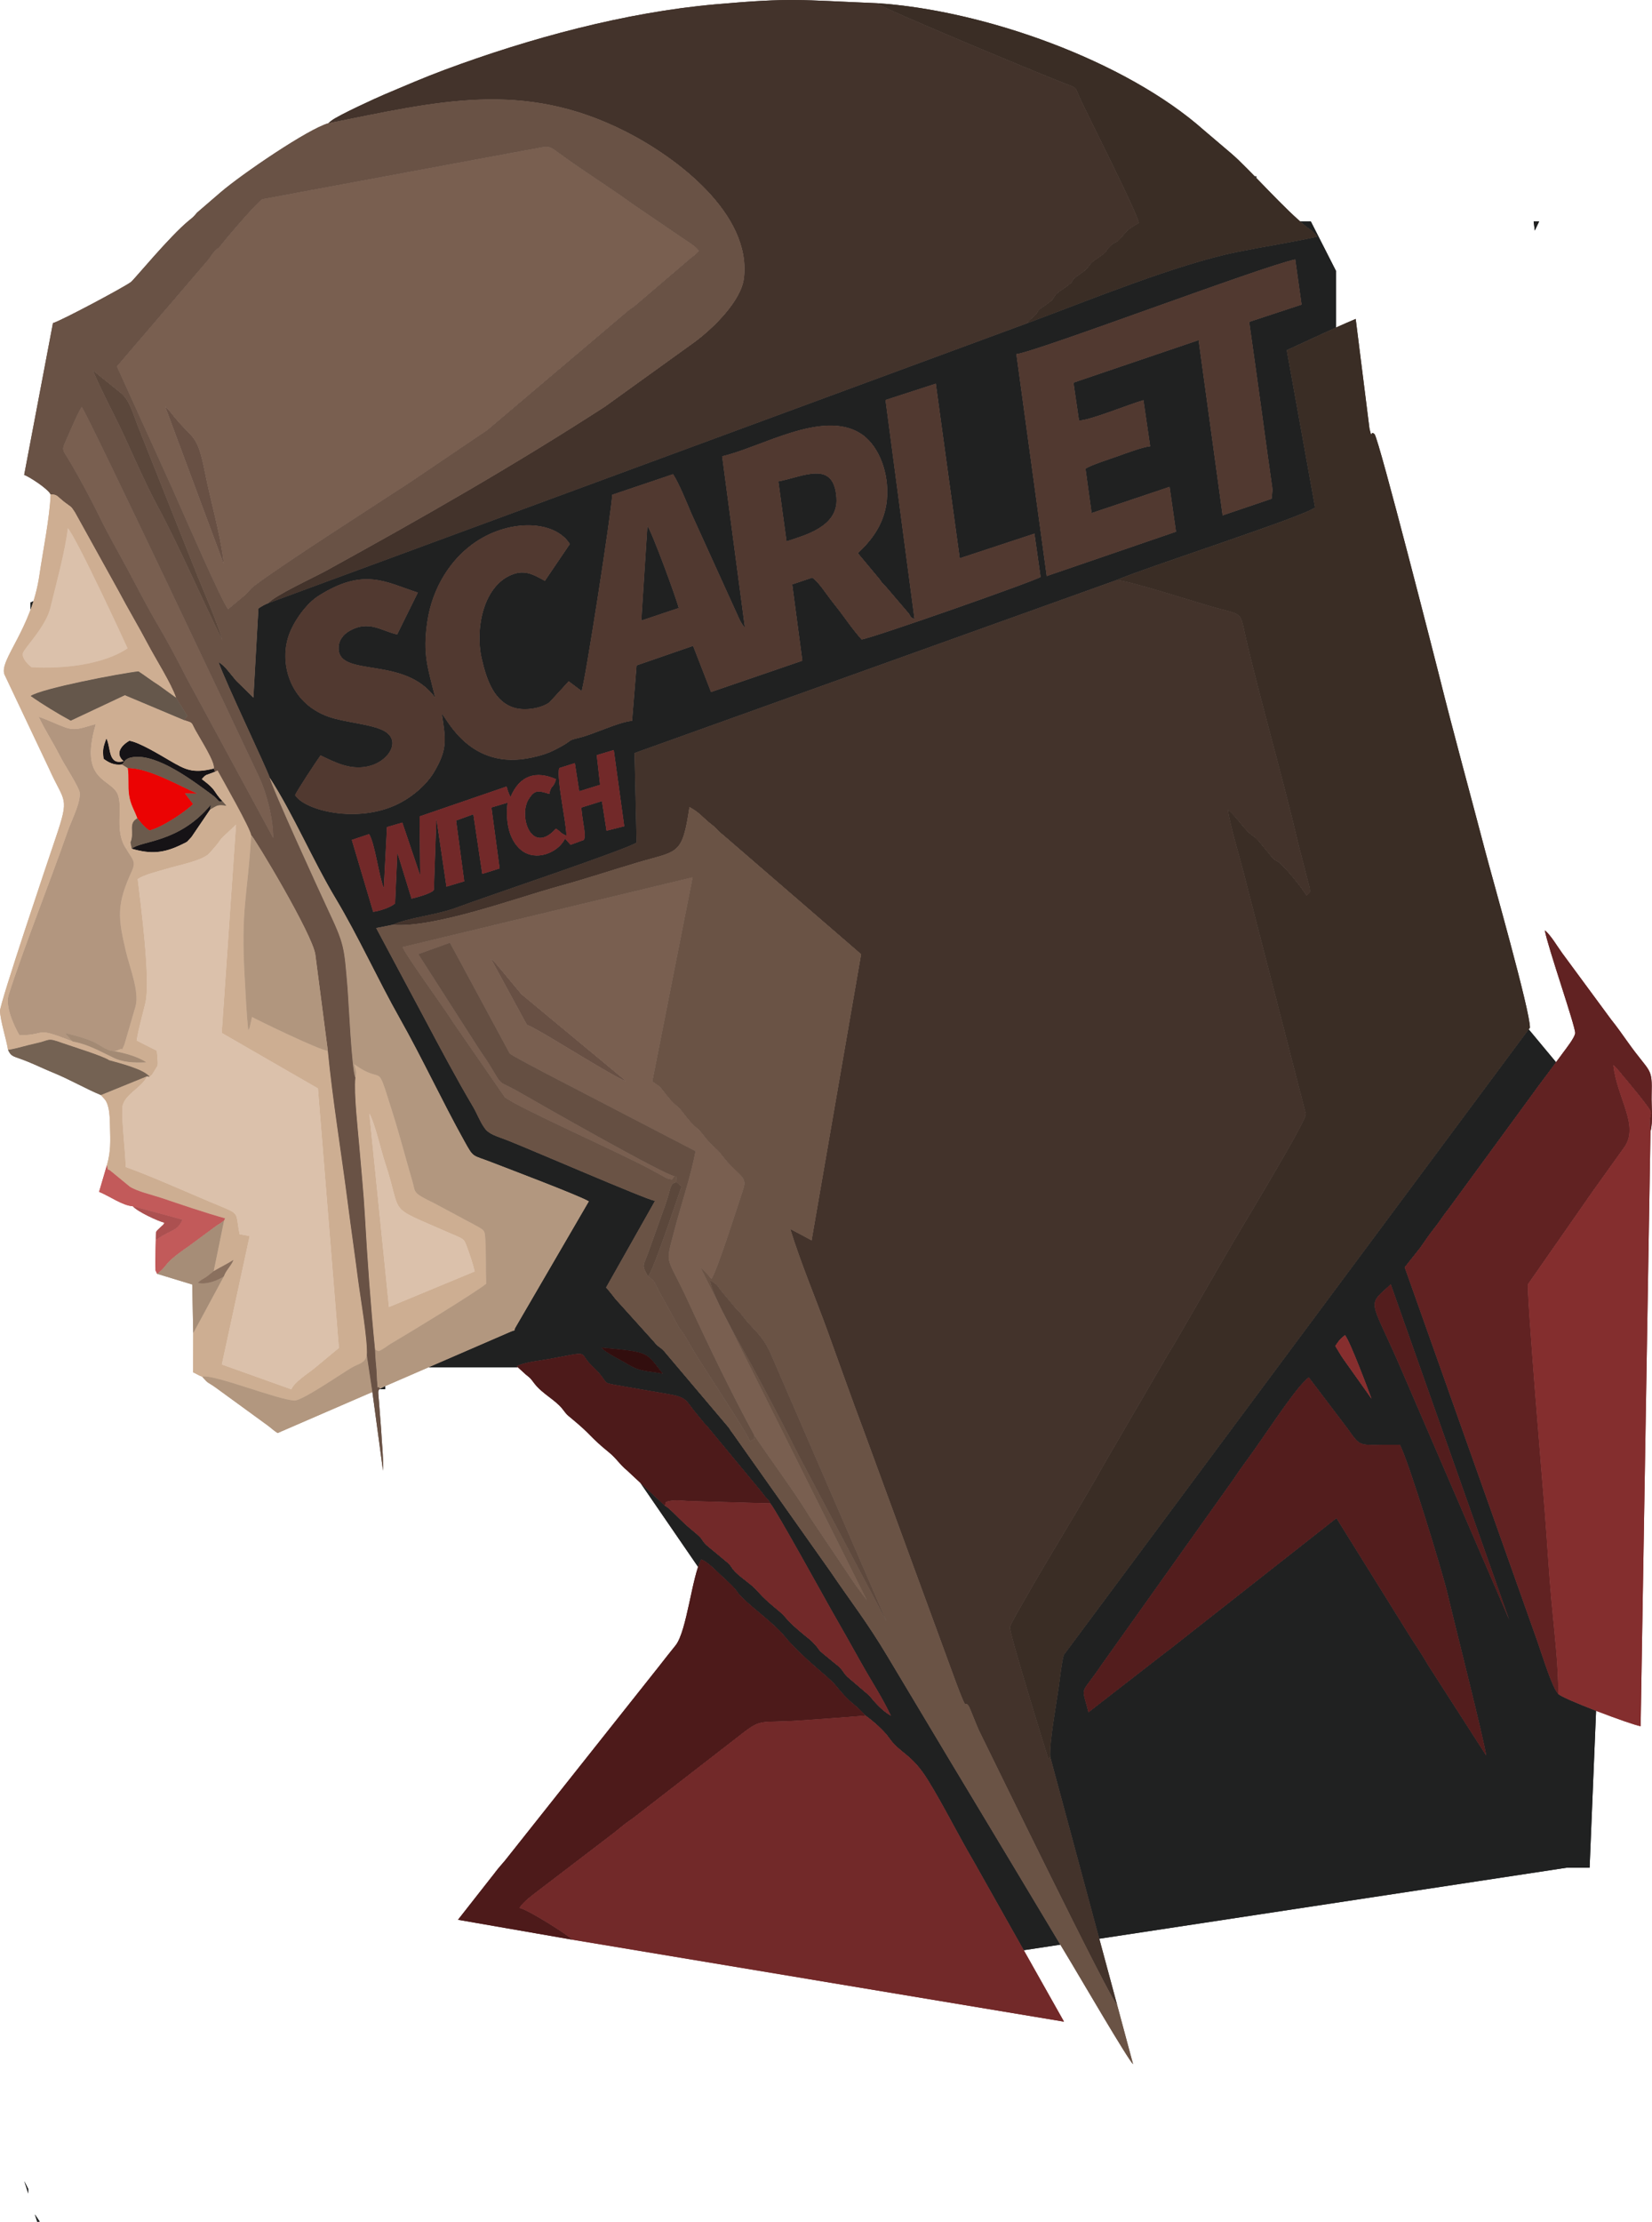 <?xml version="1.0" encoding="UTF-8"?>
<!DOCTYPE svg PUBLIC "-//W3C//DTD SVG 1.1//EN" "http://www.w3.org/Graphics/SVG/1.1/DTD/svg11.dtd">
<!-- Creator: CorelDRAW X7 -->
<svg xmlns="http://www.w3.org/2000/svg" xml:space="preserve" width="3760px" height="5056px" version="1.1" style="shape-rendering:geometricPrecision; text-rendering:geometricPrecision; image-rendering:optimizeQuality; fill-rule:evenodd; clip-rule:evenodd"
viewBox="0 0 24495414 32939989"
 xmlns:xlink="http://www.w3.org/1999/xlink">
 <defs>
  <style type="text/css">
   <![CDATA[
    .fil1 {fill:#161316}
    .fil0 {fill:#202121}
    .fil29 {fill:#320E0E}
    .fil12 {fill:#3A2D25}
    .fil13 {fill:#43332B}
    .fil6 {fill:#4D1A1A}
    .fil10 {fill:#513930}
    .fil7 {fill:#531D1D}
    .fil3 {fill:#5B473B}
    .fil22 {fill:#5E493D}
    .fil16 {fill:#612222}
    .fil20 {fill:#654F42}
    .fil23 {fill:#65574B}
    .fil2 {fill:#685044}
    .fil15 {fill:#695245}
    .fil14 {fill:#6A5345}
    .fil28 {fill:#6B5A4C}
    .fil9 {fill:#722929}
    .fil24 {fill:#746253}
    .fil11 {fill:#795F50}
    .fil17 {fill:#842E2E}
    .fil30 {fill:#862E2E}
    .fil33 {fill:#8A705E}
    .fil32 {fill:#A38A74}
    .fil26 {fill:#A68D77}
    .fil31 {fill:#AC5050}
    .fil21 {fill:#B1967E}
    .fil18 {fill:#B2967F}
    .fil5 {fill:#B2977F}
    .fil25 {fill:#C25A5A}
    .fil4 {fill:#CDAE92}
    .fil19 {fill:#CEAE92}
    .fil8 {fill:#DBC1AB}
    .fil27 {fill:#EB0303}
   ]]>
  </style>
 </defs>
 <g id="Layer_x0020_1">
  <g id="_494061633984">
   <g>
    <path class="fil0" d="M12834104 25434417c107373,76161 273206,220355 349436,330413 160570,231821 330113,229513 573315,621804 233629,376854 445904,809214 674962,1197842l748368 1328947 542149 -82378c-250058,-415823 -496231,-829284 -747421,-1246884 -604720,-1005307 -1204430,-2002610 -1811850,-3020428 -310721,-520664 -539510,-805367 -851554,-1265915l-1450410 -2050998c-29035,-34167 -29427,-44448 -55837,-80808l-958111 -1132625c-68658,-72874 -83363,-54383 -153552,-143717l-566397 -628121c-53767,-71428 -76638,-97107 -140416,-173799l724058 -1282106c-155476,-31527 -1865771,-773408 -2191313,-900527 -158985,-62078 -266512,-84571 -335169,-180708 -72875,-102055 -108265,-210059 -171498,-316947 -249497,-421725 -489751,-875255 -722850,-1313749l-712838 -1334803 243487 -48558c244056,-108726 653923,-144533 945275,-253821 455831,-170982 2547821,-870654 2673262,-966184l-30912 -1325915 7142869 -2562727c423595,-185880 2795579,-947230 2948076,-1079312l-419924 -2331021c239777,-108873 483472,-224749 730661,-335608l0 -839272 -373561 -734455 -158454 0c34814,30420 68019,58046 99131,82132 94868,73436 76376,43548 157176,145010 -382248,84456 -790830,146904 -1181105,225580 -904267,182294 -2216146,721396 -3127723,1059974l-11247572 4147974c-43602,15483 -105842,50558 -146011,78915l-74206 1321760 -256723 -250997c-74875,-87250 -169489,-225904 -259547,-274307 103941,297693 720719,1586909 757903,1712035 349128,540671 636278,1220451 974517,1785355 340986,569483 621849,1195403 955533,1786833 331698,587890 625566,1221875 954763,1813882 142510,256284 112290,201902 394107,311313 287535,111628 1319075,501141 1452534,583720l-1078481 1853251c-63617,103009 37507,27510 -102032,88280l-1194872 518079 1323345 0 -17876 -16353c123233,-62609 341849,-80924 497886,-109727 626020,-115591 396708,-107096 625605,111228 272313,259731 115937,235614 347635,277577l783643 135806c265242,43694 256315,95553 378686,248358l146649 179109c45826,53482 31612,26795 76522,85956l774663 935410c39076,53128 30419,41808 71989,90927 36122,42655 24918,12421 57561,79247 72705,73782 824197,1437843 899557,1569825 154591,270759 303849,533738 451122,797680 142363,255153 321194,527920 437962,781419 -129119,-72298 -236730,-194545 -321863,-299663l-322710 -275661c-59985,-57545 -46164,-62909 -96068,-120047 -32051,-36699 -61024,-56768 -100986,-89104 -326727,-264387 -151936,-130781 -318470,-305749 -31635,-33236 -65871,-56999 -103017,-87273 -332029,-270651 -261016,-263009 -405942,-381286 -331867,-270852 -257385,-260132 -421448,-392968 -69781,-56499 -164187,-123956 -223033,-185126 -51597,-53636 -44394,-67249 -95253,-120770l-326950 -271460c-92151,-88973 -23771,-67834 -197323,-208996 -211928,-172375 -331167,-329644 -416623,-373522l-365050 -340840 855371 1245422c14652,-43509 29873,-81101 45918,-110674 90789,25926 240817,187258 317054,255823 254845,229204 187681,208550 288928,307766 178569,174991 481556,393376 626074,569144 276600,336400 648860,595000 760672,732415 249351,306443 232714,220563 444527,449698zm10832542 -70312c-276069,-106680 -537040,-217492 -562119,-251544 -89604,-88457 -231759,-560117 -311767,-786652l-1964456 -5537390 232575 -293384c77930,-110473 120962,-180177 204518,-284287 86680,-108004 129612,-186065 219116,-296800l1261613 -1724524c73159,-103887 127111,-170174 207943,-280586l118846 -160847 -405181 -487182 -6890555 9271196c-29127,67034 -65680,394476 -79585,491807 -33513,234622 -139639,817009 -123871,1025121l726005 2694278 6930917 -1053101 340171 0 95830 -2326105zm-843898 -22082068l-81724 0 16884 136169 64840 -136169zm-4193791 -667821l-24017 0 24017 24702 0 -24702zm-12916729 17935456l-88434 46926 88434 0 0 -46926zm10427399 4836650c-106903,-421934 -127257,-229143 193999,-705328l1963163 -2760304c68988,-104625 138708,-202971 212952,-302995 190205,-256253 658056,-976995 837918,-1143452 40670,-37638 9835,-17707 59108,-53744l581079 766467c209005,296369 150867,226334 769399,232506 123464,220647 636102,1898907 710700,2221456 92097,398178 544581,2175299 569413,2387251l-858379 -1336112c-82702,-143686 -175145,-282717 -272760,-433014l-1089501 -1750873 -2421118 1904471c-52389,44140 -55945,42078 -107765,82278l-1148208 891393zm3658961 -5430465c55268,-78169 55222,-90320 144241,-161571 69188,66911 371937,879927 394761,944352l-409913 -577447c-54052,-74945 -76715,-123341 -129089,-205334zm-9970137 410567c-237515,-45533 -336962,-26802 -524311,-142955 -113929,-70635 -302495,-151844 -386943,-244288 724066,67950 651823,59677 911254,387243zm10903846 -168942c-425742,-964898 -462395,-830785 -109935,-1157381l1758930 4981490 -1648995 -3824109zm-20216081 12631648l35014 110859 36675 -3332 -71689 -107527zm-97707 -374607l-58654 -117299 58654 182478 0 -65179zm32536 -23412554c15559,-42009 30496,-85388 44555,-130174l-44555 22278 0 107896zm7693821 2729168c-165988,-51243 -214076,-64009 -303841,74352 -159070,245165 35729,844459 401317,439217 64764,36099 71605,71828 155645,103963 -4086,-213390 -146264,-825659 -107880,-1001520l233591 -73828 65479 417408 307981 -95814 -49450 -439494 253353 -75976 155660 1130948 -263795 66233 -68188 -438755 -305634 95383c9627,88211 17853,158993 32197,245434 9050,54544 32528,176715 7311,233960l-199093 73052 -80801 -91975c-108111,217831 -442241,342672 -653954,167958 -173760,-143402 -232759,-408482 -199593,-700265l-237908 70197 121363 903905 -258454 81301 -132167 -883690 -254907 92329 120932 901004 -264872 79546 -148766 -1009516 -36776 1055357c-24132,54767 -281117,120816 -332275,131566l-209489 -680118 -33429 751577c-68911,60839 -235306,113529 -325665,123848l-317392 -1066822 257946 -85949c88211,144318 141594,611399 216823,798418l47010 -902905 228520 -66487 264903 783635 -9542 -875094 1288339 -442557c22517,43548 9665,33760 23686,71421l26118 62616c1555,-4155 5741,14775 10112,21316 136422,-325888 379747,-394730 676032,-264810 -38646,143555 -70351,73828 -100447,219631zm261032 -1642123c2594,-3047 11282,-5748 13167,-14444 1885,-8703 8688,-9734 13305,-14344l190028 142794c45033,-83709 446866,-2674055 454646,-2908254l902720 -304987c83340,122940 207427,428674 269374,576000l711653 1566348c14306,31158 21447,45217 40416,75198 23086,36484 25433,36160 43255,56845l-337246 -2540002c580464,-133860 1487363,-694547 2052444,-338778 239023,150489 407904,509121 396500,907730 -12243,427774 -250236,693146 -435400,867952l321340 385281c53198,75237 32575,48003 99462,117561l312722 366112c77661,85779 8949,62124 105010,106857l-429937 -3247255 746760 -242210 355176 2588530 1107739 -365173 91181 643212c-52759,48926 -2483026,903035 -2654278,927068 -143363,-158300 -250866,-326781 -369874,-475839 -70743,-88612 -113544,-145741 -175561,-231675 -58630,-81239 -127280,-169443 -187450,-208596l-295768 99631 150304 1131409 -1355196 464642 -266003 -684320 -836949 289343 -67072 821789c-205534,19030 -561834,197831 -783443,250959 -202217,48480 -70912,31235 -343603,170297 -126749,64633 -221663,93290 -362502,124010 -913624,199269 -1253141,-577332 -1330710,-647583 58615,385927 85264,520464 -114683,860242 -101631,172721 -299655,357278 -532422,473061 -598571,297747 -1390333,100624 -1530341,-129950 18015,-52721 321694,-514062 377470,-589822 206334,96661 453838,236923 746059,151382 281294,-82355 471337,-399571 153852,-533361 -204241,-86072 -558555,-110251 -783358,-190297 -587467,-209166 -741742,-821835 -575039,-1241821 82847,-208720 259670,-444281 427912,-550892 676979,-428997 999827,-200631 1474527,-48580l-307442 622134c-237085,-53751 -419802,-215083 -703004,-54960 -96746,54699 -165849,142202 -165234,258647 2317,442688 981189,101894 1432596,734393 -109127,-442456 -189528,-637678 -118369,-1125953 73382,-503472 348173,-941997 728921,-1192910 507959,-334745 1164915,-313483 1386355,38985l-370452 546512c-120547,-60500 -261948,-166111 -453784,-104071 -453122,146534 -586436,802812 -482626,1257535 76068,333222 193352,644258 488020,728952 155168,44602 390283,8919 514939,-81770l259893 -283564zm6664329 -4879643c286804,-30042 3654082,-1305292 4135923,-1403976l94098 671076 -776502 255999c64125,443442 122948,882921 185411,1328224 30643,218501 59639,444796 90989,665605 16230,114329 32113,220563 47419,335254 6710,50289 17845,114437 21369,163286l-12997 130189 -727344 246542 -356231 -2598210 -1854629 629884 81917 559448c134237,9611 757002,-245242 955594,-300471l99816 684690c-112166,10365 -377154,110658 -497031,153228 -76877,27296 -421726,138485 -461426,181871l90204 653839 1156204 -388536 95298 666282 -1917945 657856 -450137 -3292080z"/>
    <path class="fil0" d="M11541979 7137828l120954 887091c256115,-86356 766091,-210766 739619,-638040 -35445,-572169 -480356,-322572 -860573,-249051z"/>
    <path class="fil0" d="M9509581 9199676l553508 -185649c-32859,-139685 -409337,-1162437 -463388,-1211771l-90120 1397420z"/>
    <g>
     <path class="fil1" d="M1808565 11333359c34659,-34128 39500,-94067 170997,-109989 361917,-43817 880073,350798 1162298,557871 108342,79492 89181,120470 154398,95645 -148758,-160139 -74344,-153075 -304510,-325365 72428,-84202 53743,-50166 195906,-110658l-19877 -46057c-315368,78577 -424026,14006 -657417,-121562 -129727,-75345 -444819,-268682 -593346,-290790 -111512,65941 -220885,188057 -83978,302317 -236069,66611 -186173,-201755 -256485,-337854 -44163,128857 -59700,163017 -40739,302717 67927,49750 152683,100786 272753,83725z"/>
     <path class="fil1" d="M1954021 12582960c280594,81324 471799,69766 748483,-67280 98469,-48765 55168,-23493 123795,-93559 3847,-3917 9195,-9919 13020,-13859l276284 -407197 9519 -69012c-471937,570268 -1033824,529283 -1171101,650907z"/>
    </g>
    <g>
     <path class="fil2" d="M9289372 16034233l-1559052 -1294550 -369051 -443495c-5679,-6172 -22532,-24979 -28511,-31066 -38169,-38861 -5718,-15091 -51205,-47857l495324 910769c57114,96284 10004,44602 132836,110366 321556,172175 1141159,699603 1379659,795833z"/>
     <path class="fil2" d="M3317120 8361088c-40323,-408705 -193060,-923789 -276084,-1343537 -124464,-629299 -173052,-469106 -508236,-900096 -30327,-39008 -75999,-79723 -87134,-99346l871454 2342979z"/>
    </g>
    <g>
     <path class="fil3" d="M3298290 9497084c-90659,-312737 -283126,-734270 -407020,-1049523l-850223 -2136823c-68911,-179016 -124371,-381372 -247896,-482442l-416100 -335799c137476,325426 320763,656324 471991,986221 147473,321718 318231,709715 480463,1012109 343234,639780 651438,1362976 968785,2006257z"/>
     <path class="fil3" d="M9607535 18921086c72166,-53706 433276,-1152025 496362,-1327047 -25810,-34860 -10774,-11735 -35876,-35629 -27857,-26518 -29942,-23663 -34098,-31697 -105648,18938 -83686,92682 -160193,312329l-257600 721157c-77322,213422 -106772,187050 -8595,360887z"/>
    </g>
    <g>
     <path class="fil4" d="M3187654 11440863c-142163,60492 -123478,26456 -195906,110658 230166,172290 155752,165226 304510,325365l59431 68573c-140224,-24625 -144802,4694 -240086,55606l-276284 407197c-3825,3940 -9173,9942 -13020,13859 -68627,70066 -25326,44794 -123795,93559 -276684,137046 -467889,148604 -748483,67280l-19246 -92474 -68134 88126c72821,142056 159439,177277 89827,328798 -232221,505442 -211151,689760 -89573,1204568 53282,225595 200447,590221 141894,806167l-165234 567274c-60169,134276 -10004,39269 -66495,71374l-59192 22871c-3201,-5926 -14398,3101 -20385,7087 140085,21116 362726,86480 468405,162786 -186542,7195 -347520,2070 -499194,-76314 -65987,-8911 -48165,-22347 -48165,46241 126949,36453 516824,129527 599556,245603 6403,-5309 13852,-12505 18323,-16929 4394,-4348 12635,-11436 17845,-16822l80793 -130666c9342,-48527 -5210,-170013 -10350,-222264l-298770 -150897c29473,-190536 85010,-370852 128735,-558155 79384,-340033 -68273,-1459522 -113460,-1836045 104695,-71481 299324,-112744 429698,-153452 160739,-50188 532938,-118169 634908,-231559 261948,-291252 31228,-86849 393907,-423103l-212198 3088493 1426439 822566 310860 3848234 -362364 301009c-104841,84102 -295746,202802 -342980,312599l-1030947 -368336 412261 -1903732 -149381 -27464c-61193,-310644 10557,-294207 -272329,-410491 -418779,-172136 -1032363,-449798 -1414889,-585643 -9665,-268820 -55591,-609152 -51735,-865998 3055,-203872 290012,-302933 368020,-480902l-685336 279085c47011,58230 81870,69527 109304,179231 23332,93275 23371,191367 26010,284819 6164,218115 13659,369143 -45741,576878 26087,114660 -9942,26687 67365,95460l268574 220617c104825,71189 327050,121570 460702,166118 292621,97538 652800,222563 954948,305934l-14637 30651 -154367 752438c99384,-58800 208281,-111512 293498,-166934 -35798,91359 -111782,151682 -142370,242933l-453823 841481 -1331 581641c54867,24148 81893,47419 134945,64172 165833,-40455 1116903,343602 1367408,354861 111089,4994 672023,-381310 838033,-481541 122971,-74245 200301,-63387 236338,-187489 15183,-226334 -98407,-870908 -132328,-1136072 -49211,-384696 -102509,-745182 -151920,-1131879 -94276,-737817 -224049,-1520460 -294561,-2249651 -120393,-4178 -1108423,-487859 -1125430,-502480l-33267 152044c-2201,6602 -8434,27449 -10134,23594 -1716,-3848 -6572,15883 -10758,23363 -27065,-252529 -35722,-491599 -51105,-748845 -63779,-1066469 40239,-1208378 94491,-2143218 -14275,-105957 -415177,-807960 -499094,-961089l-38231 19231z"/>
     <path class="fil4" d="M6921852 18479506c38469,102255 93290,265842 116946,370852l-1271795 527890 -291359 -2871424c86018,150051 170251,539594 236807,739734 265365,797995 -5240,611907 930547,1023444 236168,103863 231582,83886 278854,209504zm-1653266 -2504135c-23724,242333 37099,759311 58769,1021682 28334,343087 63194,678025 82448,1021397 36222,646020 86103,1346554 150805,1992621 66041,23163 33790,38007 133905,-21532 36676,-21816 55453,-41339 98785,-66779 300525,-176408 1257681,-759142 1416227,-889916 -8364,-212413 778,-444272 -12481,-653962 -8250,-130435 -5341,-132351 -113344,-195168l-636902 -341232c-340209,-165503 -281625,-158724 -328989,-320679 -98816,-337900 -186211,-676255 -291683,-1011047 -266988,-847475 -105241,-394191 -576078,-735447 23840,105841 41417,105464 18538,200062z"/>
    </g>
    <g>
     <path class="fil5" d="M5268586 15975371c22879,-94598 5302,-94221 -18538,-200062 470837,341256 309090,-112028 576078,735447 105472,334792 192867,673147 291683,1011047 47364,161955 -11220,155176 328989,320679l636902 341232c108003,62817 105094,64733 113344,195168 13259,209690 4117,441549 12481,653962 -158546,130774 -1115702,713508 -1416227,889916 -43332,25440 -62109,44963 -98785,66779 -100115,59539 -67864,44695 -133905,21532 2331,102647 11812,192790 21116,298531 4040,45903 3686,115153 7195,150366 20307,203579 -11436,63356 44617,123825l1916683 -831046c139539,-60770 38415,14729 102032,-88280l1078481 -1853251c-133459,-82579 -1164999,-472092 -1452534,-583720 -281817,-109411 -251597,-55029 -394107,-311313 -329197,-592007 -623065,-1225992 -954763,-1813882 -333684,-591430 -614547,-1217350 -955533,-1786833 -338239,-564904 -625389,-1244684 -974517,-1785355 14205,109812 745151,1706424 860888,1952666 245611,522580 240463,547405 291259,1151840 16530,196731 63918,1252918 117161,1340752z"/>
     <path class="fil5" d="M2998212 20410034c107765,125764 52643,50858 264510,209204l706536 514600c60201,45148 86064,73682 146688,112013l1405577 -608752 -81532 -541234c-36037,124102 -113367,113244 -236338,187489 -166010,100231 -726944,486535 -838033,481541 -250505,-11259 -1201575,-395316 -1367408,-354861z"/>
    </g>
    <g>
     <path class="fil6" d="M8484359 28756916c-38938,-52466 -664927,-452722 -783735,-470067 61747,-94844 191782,-189912 281002,-257485l1123529 -858426c46679,-38107 88919,-72712 134860,-109465 72766,-58207 80546,-57953 141593,-102709l1529356 -1185392c407443,-321456 298193,-219077 969646,-267596 315169,-22778 641642,-43694 953494,-71359 -211813,-229135 -195176,-143255 -444527,-449698 -111812,-137415 -484072,-396015 -760672,-732415 -144518,-175768 -447505,-394153 -626074,-569144 -101247,-99216 -34083,-78562 -288928,-307766 -76237,-68565 -226265,-229897 -317054,-255823 -135268,249274 -212252,1062906 -378124,1272772 -77030,97446 -164472,203879 -251890,318362l-2221594 2800981c-41971,55345 -75984,94768 -122887,148597 -69127,79323 -76214,96845 -132597,165887l-498740 635916 1693342 294830z"/>
     <path class="fil6" d="M9860610 22325663c15152,-43987 -29750,-68465 143163,-81578 51436,-3902 162002,7534 220317,9981l1197565 34298c-32643,-66826 -21439,-36592 -57561,-79247 -41570,-49119 -32913,-37799 -71989,-90927l-774663 -935410c-44910,-59161 -30696,-32474 -76522,-85956l-146649 -179109c-122371,-152805 -113444,-204664 -378686,-248358l-783643 -135806c-231698,-41963 -75322,-17846 -347635,-277577 -228897,-218324 415,-226819 -625605,-111228 -156037,28803 -374653,47118 -497886,109727l133983 122548c81493,65079 64571,50712 132328,138423 115176,149088 307943,239293 413277,374137 66872,85611 53913,74445 132120,138724 312745,257053 258570,260970 556193,503288 117030,95290 154737,175098 271483,270828l560410 523242z"/>
    </g>
    <g>
     <path class="fil7" d="M16139627 25386322l1148208 -891393c51820,-40200 55376,-38138 107765,-82278l2421118 -1904471 1089501 1750873c97615,150297 190058,289328 272760,433014l858379 1336112c-24832,-211952 -477316,-1989073 -569413,-2387251 -74598,-322549 -587236,-2000809 -710700,-2221456 -618532,-6172 -560394,63863 -769399,-232506l-581079 -766467c-49273,36037 -18438,16106 -59108,53744 -179862,166457 -647713,887199 -837918,1143452 -74244,100024 -143964,198370 -212952,302995l-1963163 2760304c-321256,476185 -300902,283394 -193999,705328z"/>
     <path class="fil7" d="M22381292 24021591l-1758930 -4981490c-352460,326596 -315807,192483 109935,1157381l1648995 3824109z"/>
    </g>
    <g>
     <path class="fil8" d="M2218085 15965067l-37614 -9557c-78008,177969 -364965,277030 -368020,480902 -3856,256846 42070,597178 51735,865998 382526,135845 996110,413507 1414889,585643 282886,116284 211136,99847 272329,410491l149381 27464 -412261 1903732 1030947 368336c47234,-109797 238139,-228497 342980,-312599l362364 -301009 -310860 -3848234 -1426439 -822566 212198 -3088493c-362679,336254 -131959,131851 -393907,423103 -101970,113390 -474169,181371 -634908,231559 -130374,40708 -325003,81971 -429698,153452 45187,376523 192844,1496012 113460,1836045 -43725,187303 -99262,367619 -128735,558155l298770 150897c5140,52251 19692,173737 10350,222264l-80793 130666c-5210,5386 -13451,12474 -17845,16822 -4471,4424 -11920,11620 -18323,16929z"/>
     <path class="fil8" d="M467459 9893184c453945,27095 1060550,-34236 1425131,-280455 -21447,-51182 -765213,-1661638 -888554,-1784055 -35744,330359 -174537,833316 -258015,1179528 -69358,287634 -386751,594854 -408682,675585 -19031,70043 71289,169058 130120,209397z"/>
     <path class="fil8" d="M5767003 19378248l1271795 -527890c-23656,-105010 -78477,-268597 -116946,-370852 -47272,-125618 -42686,-105641 -278854,-209504 -935787,-411537 -665182,-225449 -930547,-1023444 -66556,-200140 -150789,-589683 -236807,-739734l291359 2871424z"/>
    </g>
    <g>
     <path class="fil9" d="M8484359 28756916l7292397 1215904 -1344939 -2388344c-229058,-388628 -441333,-820988 -674962,-1197842 -243202,-392291 -412745,-389983 -573315,-621804 -76230,-110058 -242063,-254252 -349436,-330413 -311852,27665 -638325,48581 -953494,71359 -671453,48519 -562203,-53860 -969646,267596l-1529356 1185392c-61047,44756 -68827,44502 -141593,102709 -45941,36753 -88181,71358 -134860,109465l-1123529 858426c-89220,67573 -219255,162641 -281002,257485 118808,17345 744797,417601 783735,470067z"/>
     <path class="fil9" d="M8847708 11195421l49450 439494 -307981 95814 -65479 -417408 -233591 73828c-38384,175861 103794,788130 107880,1001520 -84040,-32135 -90881,-67864 -155645,-103963 -365588,405242 -560387,-194052 -401317,-439217 89765,-138361 137853,-125595 303841,-74352 30096,-145803 61801,-76076 100447,-219631 -296285,-129920 -539610,-61078 -676032,264810 -4371,-6541 -8557,-25471 -10112,-21316l-18446 -42124c-2216,-5702 -5402,-14405 -7672,-20492 -14021,-37661 -1169,-27873 -23686,-71421l-1288339 442557 9542 875094 -264903 -783635 -228520 66487 -47010 902905c-75229,-187019 -128612,-654100 -216823,-798418l-257946 85949 317392 1066822c90359,-10319 256754,-63009 325665,-123848l33429 -751577 209489 680118c51158,-10750 308143,-76799 332275,-131566l36776 -1055357 148766 1009516 264872 -79546 -120932 -901004 254907 -92329 132167 883690 258454 -81301 -121363 -903905 237908 -70197c-33166,291783 25833,556863 199593,700265 211713,174714 545843,49873 653954,-167958l80801 91975 199093 -73052c25217,-57245 1739,-179416 -7311,-233960 -14344,-86441 -22570,-157223 -32197,-245434l305634 -95383 68188 438755 263795 -66233 -155660 -1130948 -253353 75976z"/>
     <path class="fil9" d="M9860610 22325663c85456,43878 204695,201147 416623,373522 173552,141162 105172,120023 197323,208996l326950 271460c50859,53521 43656,67134 95253,120770 58846,61170 153252,128627 223033,185126 164063,132836 89581,122116 421448,392968 144926,118277 73913,110635 405942,381286 37146,30274 71382,54037 103017,87273 166534,174968 -8257,41362 318470,305749 39962,32336 68935,52405 100986,89104 49904,57138 36083,62502 96068,120047l322710 275661c85133,105118 192744,227365 321863,299663 -116768,-253499 -295599,-526266 -437962,-781419 -147273,-263942 -296531,-526921 -451122,-797680 -75360,-131982 -826852,-1496043 -899557,-1569825l-1197565 -34298c-58315,-2447 -168881,-13883 -220317,-9981 -172913,13113 -128011,37591 -143163,81578z"/>
    </g>
    <g>
     <path class="fil10" d="M9599701 7802256c54051,49334 430529,1072086 463388,1211771l-553508 185649 90120 -1397420zm1942278 -664428c380217,-73521 825128,-323118 860573,249051 26472,427274 -483504,551684 -739619,638040l-120954 -887091zm1587378 -1208200l429937 3247255c-96061,-44733 -27349,-21078 -105010,-106857l-312722 -366112c-66887,-69558 -46264,-42324 -99462,-117561l-321340 -385281c185164,-174806 423157,-440178 435400,-867952 11404,-398609 -157477,-757241 -396500,-907730 -565081,-355769 -1471980,204918 -2052444,338778l337246 2540002c-17822,-20685 -20169,-20361 -43255,-56845 -18969,-29981 -26110,-44040 -40416,-75198l-711653 -1566348c-61947,-147326 -186034,-453060 -269374,-576000l-902720 304987c-7780,234199 -409613,2824545 -454646,2908254l-190028 -142794c-4617,4610 -11420,5641 -13305,14344 -1885,8696 -10573,11397 -13167,14444l-259893 283564c-124656,90689 -359771,126372 -514939,81770 -294668,-84694 -411952,-395730 -488020,-728952 -103810,-454723 29504,-1111001 482626,-1257535 191836,-62040 333237,43571 453784,104071l370452 -546512c-221440,-352468 -878396,-373730 -1386355,-38985 -380748,250913 -655539,689438 -728921,1192910 -71159,488275 9242,683497 118369,1125953 -451407,-632499 -1430279,-291705 -1432596,-734393 -615,-116445 68488,-203948 165234,-258647 283202,-160123 465919,1209 703004,54960l307442 -622134c-474700,-152051 -797548,-380417 -1474527,48580 -168242,106611 -345065,342172 -427912,550892 -166703,419986 -12428,1032655 575039,1241821 224803,80046 579117,104225 783358,190297 317485,133790 127442,451006 -153852,533361 -292221,85541 -539725,-54721 -746059,-151382 -55776,75760 -359455,537101 -377470,589822 140008,230574 931770,427697 1530341,129950 232767,-115783 430791,-300340 532422,-473061 199947,-339778 173298,-474315 114683,-860242 77569,70251 417086,846852 1330710,647583 140839,-30720 235753,-59377 362502,-124010 272691,-139062 141386,-121817 343603,-170297 221609,-53128 577909,-231929 783443,-250959l67072 -821789 836949 -289343 266003 684320 1355196 -464642 -150304 -1131409 295768 -99631c60170,39153 128820,127357 187450,208596 62017,85934 104818,143063 175561,231675 119008,149058 226511,317539 369874,475839 171252,-24033 2601519,-878142 2654278,-927068l-91181 -643212 -1107739 365173 -355176 -2588530 -746760 242210z"/>
     <path class="fil10" d="M15070227 5249371l450137 3292080 1917945 -657856 -95298 -666282 -1156204 388536 -90204 -653839c39700,-43386 384549,-154575 461426,-181871 119877,-42570 384865,-142863 497031,-153228l-99816 -684690c-198592,55229 -821357,310082 -955594,300471l-81917 -559448 1854629 -629884 356231 2598210 727344 -246542 12997 -130189c-3524,-48849 -14659,-112997 -21369,-163286 -15306,-114691 -31189,-220925 -47419,-335254 -31350,-220809 -60346,-447104 -90989,-665605 -62463,-445303 -121286,-884782 -185411,-1328224l776502 -255999 -94098 -671076c-481841,98684 -3849119,1373934 -4135923,1403976z"/>
    </g>
    <g>
     <path class="fil11" d="M3317120 8361088l-871454 -2342979c11135,19623 56807,60338 87134,99346 335184,430990 383772,270797 508236,900096 83024,419748 235761,934832 276084,1343537zm-1585039 -2929038l820534 1807287c110436,245903 749569,1720507 830354,1793336l201494 -168812c90804,-67596 103555,-115153 195145,-184364 431229,-325842 1772242,-1181975 2299832,-1528125l1149470 -777671 2071813 -1755714c47218,-42970 63840,-44763 110204,-80977l833886 -712616c62494,-48665 50497,-33182 118554,-102624 -33290,-59408 -138654,-123240 -227827,-183102l-742958 -506189c-320979,-232968 -675394,-456539 -997057,-685674 -312914,-222895 -188820,-187065 -614931,-116661l-3891336 722765c-69804,34775 -513184,552492 -605081,670700 -54252,69788 -35545,34705 -95114,93913 -50774,50458 -52074,69550 -94283,123756l-1362699 1590772z"/>
     <path class="fil11" d="M9289372 16034233c-238500,-96230 -1058103,-623658 -1379659,-795833 -122832,-65764 -75722,-14082 -132836,-110366l-495324 -910769c45487,32766 13036,8996 51205,47857 5979,6087 22832,24894 28511,31066l369051 443495 1559052 1294550zm712993 1403591c-146111,-15436 -2016330,-1081458 -2291460,-1240413 -347181,-200585 -236615,-57245 -453422,-414453 -52198,-86010 -119824,-176030 -173014,-261094l-881289 -1375534 467636 -168589 886237 1641546c30673,32420 454361,251790 542996,299062l2212144 1148924c-67657,363372 -217292,804712 -313560,1173871 -142094,544920 -123656,342226 205064,1055988 309859,672823 645682,1367854 983190,1986849 266065,400163 578956,807614 830092,1222537l621942 924505c72851,110766 151328,205342 214929,294776l-2466928 -4935241c27449,28234 48342,46495 81663,79223l81277 91243c85410,-124371 383211,-1065753 471768,-1332479 67557,-203495 -81131,-190667 -323656,-508821 -101324,-132921 -103794,-77369 -285319,-311914 -96045,-124110 -90866,-56622 -285011,-312160 -109888,-144648 -100554,-68988 -285026,-312321 -82047,-108234 -72790,-75768 -169412,-151705l597309 -3025045 -4300556 1033771c20454,91859 620326,908730 746860,1115672l765967 1108939c152297,137230 1748664,843712 2176261,1080073l233029 126742c125341,18092 29050,49642 110289,-33952z"/>
     <path class="fil11" d="M4050967 12424576c931,-291198 -95491,-663404 -210151,-907807 -292283,-622988 -2555663,-5407941 -2629630,-5484886 -55283,82271 -147796,301694 -191990,403265 -117561,270181 -113244,189235 30350,434099 137669,234768 302418,539587 426428,795163 125964,259616 288496,540733 425365,796086 140901,262879 282618,541388 430437,790908 144263,243502 301032,538086 429636,792639l1289555 2380533z"/>
    </g>
    <g>
     <path class="fil12" d="M16551157 8601705c152774,-7834 1219451,339286 1467555,406674 440425,119623 361317,54859 464434,491329 229312,970685 535400,2017446 767868,3008300l144356 561526c54713,191790 22462,155753 -22501,207950 -51605,-91651 -308097,-415561 -406658,-489736 -66234,-49851 -31843,-8127 -95437,-66419l-208789 -253690c-70174,-80755 -92321,-69689 -159185,-138039 -111459,-113921 -171436,-219454 -297400,-327373 44871,282702 180439,710930 251128,996918l906406 3516121c16,126264 -1003536,1766409 -1143067,2015222l-805867 1392956c-43679,75091 -83171,131167 -122456,203002l-928868 1596152c-354792,637771 -808476,1355211 -1163191,1985448 -41278,73336 -213175,363542 -223972,414815 -14713,69881 501834,1734590 567729,1951867l30481 -25695c-15768,-208112 90358,-790499 123871,-1025121 13905,-97331 50458,-424773 79585,-491807l6908370 -9295167c10681,-223648 -563635,-2239670 -663912,-2622973 -226842,-867091 -465850,-1730550 -683420,-2603859 -23894,-95898 -893078,-3508994 -956202,-3572673 -66965,-67542 -32051,95922 -75422,-82655l-204310 -1626355c-347820,146233 -689191,311390 -1022974,462949l419924 2331021c-152497,132082 -2524481,893432 -2948076,1079312z"/>
     <path class="fil12" d="M15225434 4794733c911577,-338578 2223456,-877680 3127723,-1059974 390275,-78676 798857,-141124 1181105,-225580 -80800,-101462 -62308,-71574 -157176,-145010 -316823,-245234 -849207,-855756 -1114403,-1083929l-410975 -349466c-1162298,-1032379 -3264269,-1781139 -4852763,-1883733 55953,62771 2432099,1053179 2799296,1193480 182494,69727 134752,39230 218008,220093 136230,295969 832693,1661561 871115,1844278 -82286,48558 -158808,90035 -214676,161371 -139485,178107 -117568,87949 -217122,190020 -94068,96445 3840,48896 -196877,182386 -135468,90097 -87865,116561 -207581,198716 -269227,184748 -27518,73336 -309220,261578 -161278,107765 -66764,105472 -205541,200809 -219416,150736 -89112,73383 -197223,182402 -52821,53274 -57253,40677 -113690,112559z"/>
    </g>
    <g>
     <path class="fil13" d="M5820663 13710352c615408,52498 1839407,-400448 2473630,-574046 401141,-109796 791793,-241509 1187039,-357824 572684,-168542 635123,-97145 741195,-813585 166581,90781 183841,147119 340887,268081 74883,57676 72574,81293 155345,142563l2050035 1771289 -734416 4243195 -316100 -168781c149727,488898 373699,1019104 551514,1509495 179501,495031 356501,997957 542327,1491849l1369432 3735914c175291,462941 101832,227373 182502,335091 15906,21239 120031,296554 151859,361041 214060,433761 1944409,3988127 2048242,4068012l-990431 -3673613 -30481 25695c-65895,-217277 -582442,-1881986 -567729,-1951867 10797,-51273 182694,-341479 223972,-414815 354715,-630237 808399,-1347677 1163191,-1985448l928868 -1596152c39285,-71835 78777,-127911 122456,-203002l805867 -1392956c139531,-248813 1143083,-1888958 1143067,-2015222l-906406 -3516121c-70689,-285988 -206257,-714216 -251128,-996918 125964,107919 185941,213452 297400,327373 66864,68350 89011,57284 159185,138039l208789 253690c63594,58292 29203,16568 95437,66419 98561,74175 355053,398085 406658,489736 44963,-52197 77214,-16160 22501,-207950l-144356 -561526c-232468,-990854 -538556,-2037615 -767868,-3008300 -103117,-436470 -24009,-371706 -464434,-491329 -248104,-67388 -1314781,-414508 -1467555,-406674l-7142869 2562727 30912 1325915c-125441,95530 -2217431,795202 -2673262,966184 -291352,109288 -701219,145095 -945275,253821z"/>
     <path class="fil13" d="M4869901 1826895c1618752,-322433 2877618,-652677 4409875,124240 743789,377139 1865525,1213603 1751443,2172468 -40662,341756 -458217,742412 -717056,937133l-1341437 966338c-1355373,877441 -2712793,1651149 -4135792,2434446 -171636,94483 -767406,369420 -859072,481187l11247572 -4147974c56437,-71882 60869,-59285 113690,-112559 108111,-109019 -22193,-31666 197223,-182402 138777,-95337 44263,-93044 205541,-200809 281702,-188242 39993,-76830 309220,-261578 119716,-82155 72113,-108619 207581,-198716 200717,-133490 102809,-85941 196877,-182386 99554,-102071 77637,-11913 217122,-190020 55868,-71336 132390,-112813 214676,-161371 -38422,-182717 -734885,-1548309 -871115,-1844278 -83256,-180863 -35514,-150366 -218008,-220093 -367197,-140301 -2743343,-1130709 -2799296,-1193480 -1158458,-46826 -1245176,-83494 -2385904,16661 -1344300,118030 -2767145,505096 -4023603,972755 -307596,114490 -591483,238377 -886767,362772 -113014,47610 -671246,302263 -784290,386350 -32613,24255 -26849,20146 -48480,41316z"/>
    </g>
    <path class="fil14" d="M11015836 19517063c138861,186450 285980,270413 407273,542480l1727457 3990121 -1320052 -2496671c-211605,-426035 -443572,-861365 -660834,-1268208 -129681,-242856 -633046,-1101913 -637709,-1301360 101855,65518 91358,58438 147811,137892l221301 266281c69050,74152 57292,52328 114753,129465zm171051 1766918c-42140,122240 77299,323 -66795,83402 -56145,-152791 -709299,-1125276 -835656,-1341199l-119947 -206241c-48341,-83117 -49188,-68219 -98345,-142186l-258247 -470106c-115068,-196954 -65718,-187596 -200362,-286565 -98177,-173837 -68727,-147465 8595,-360887l257600 -721157c76507,-219647 54545,-293391 160193,-312329 -9727,-138462 -8919,-66857 -31558,-88889 -81239,83594 15052,52044 -110289,33952l-233029 -126742c-427597,-236361 -2023964,-942843 -2176261,-1080073l-765967 -1108939c-126534,-206942 -726406,-1023813 -746860,-1115672l4300556 -1033771 -597309 3025045c96622,75937 87365,43471 169412,151705 184472,243333 175138,167673 285026,312321 194145,255538 188966,188050 285011,312160 181525,234545 183995,178993 285319,311914 242525,318154 391213,305326 323656,508821 -88557,266726 -386358,1208108 -471768,1332479l-81277 -91243c-33321,-32728 -54214,-50989 -81663,-79223l2466928 4935241c-63601,-89434 -142078,-184010 -214929,-294776l-621942 -924505c-251136,-414923 -564027,-822374 -830092,-1222537zm-5366224 -7573629l-243487 48558 712838 1334803c233099,438494 473353,892024 722850,1313749 63233,106888 98623,214892 171498,316947 68657,96137 176184,118630 335169,180708 325542,127119 2035837,869000 2191313,900527l-724058 1282106c63778,76692 86649,102371 140416,173799l566397 628121c70189,89334 84894,70843 153552,143717l958111 1132625c26410,36360 26802,46641 55837,80808l1450410 2050998c312044,460548 540833,745251 851554,1265915 607420,1017818 1207130,2015121 1811850,3020428 304111,505581 600864,1005090 906068,1510071 113652,188058 850600,1451718 919549,1507602l-236376 -879188c-103833,-79885 -1834182,-3634251 -2048242,-4068012 -31828,-64487 -135953,-339802 -151859,-361041 -80670,-107718 -7211,127850 -182502,-335091l-1369432 -3735914c-185826,-493892 -362826,-996818 -542327,-1491849 -177815,-490391 -401787,-1020597 -551514,-1509495l316100 168781 734416 -4243195 -2050035 -1771289c-82771,-61270 -80462,-84887 -155345,-142563 -157046,-120962 -174306,-177300 -340887,-268081 -106072,716440 -168511,645043 -741195,813585 -395246,116315 -785898,248028 -1187039,357824 -634223,173598 -1858222,626544 -2473630,574046z"/>
    <path class="fil15" d="M2761412 10044043c-128604,-254553 -285373,-549137 -429636,-792639 -147819,-249520 -289536,-528029 -430437,-790908 -136869,-255353 -299401,-536470 -425365,-796086 -124010,-255576 -288759,-560395 -426428,-795163 -143594,-244864 -147911,-163918 -30350,-434099 44194,-101571 136707,-320994 191990,-403265 73967,76945 2337347,4861898 2629630,5484886 114660,244403 211082,616609 210151,907807l-1289555 -2380533zm536878 -546959c-317347,-643281 -625551,-1366477 -968785,-2006257 -162232,-302394 -332990,-690391 -480463,-1012109 -151228,-329897 -334515,-660795 -471991,-986221l416100 335799c123525,101070 178985,303426 247896,482442l850223 2136823c123894,315253 316361,736786 407020,1049523zm-203510 -5655806c42209,-54206 43509,-73298 94283,-123756 59569,-59208 40862,-24125 95114,-93913 91897,-118208 535277,-635925 605081,-670700l3891336 -722765c426111,-70404 302017,-106234 614931,116661 321663,229135 676078,452706 997057,685674l742958 506189c89173,59862 194537,123694 227827,183102 -68057,69442 -56060,53959 -118554,102624l-833886 712616c-46364,36214 -62986,38007 -110204,80977l-2071813 1755714 -1149470 777671c-527590,346150 -1868603,1202283 -2299832,1528125 -91590,69211 -104341,116768 -195145,184364l-201494 168812c-80785,-72829 -719918,-1547433 -830354,-1793336l-820534 -1807287 1362699 -1590772zm1775121 -2014383c-299132,83171 -1279513,750753 -1597960,1023544l-350144 301632c-57607,68504 -55791,64410 -123809,120116 -283357,232083 -808607,872701 -856279,908892 -102440,77753 -1054356,584504 -1156958,608883l-426796 2251060c64663,19715 351667,203309 392098,288419 104479,1655 88257,24348 210205,118015 99977,76784 85372,47842 150574,148343l648590 1170470c137562,261263 294130,520949 434277,787345 116391,221232 345542,580187 416631,791961l168735 270552c-27980,20331 -45164,58922 -46926,61031 137561,46557 94221,19400 167196,152613 74698,136361 299085,483965 268442,565035l19877 46057 38231 -19231c83917,153129 484819,855132 499094,961089 43678,30827 916179,1478013 951431,1773928l184772 1421614c70512,729191 200285,1511834 294561,2249651 49411,386697 102709,747183 151920,1131879 33921,265164 147511,909738 132328,1136072l81532 541234 157661 1166738c6880,-211328 -18491,-408744 -28418,-614054l-35114 -448028c-10896,-128750 -12897,-117215 17884,-157962 -56053,-60469 -24310,79754 -44617,-123825 -3509,-35213 -3155,-104463 -7195,-150366 -9304,-105741 -18785,-195884 -21116,-298531 -64702,-646067 -114583,-1346601 -150805,-1992621 -19254,-343372 -54114,-678310 -82448,-1021397 -21670,-262371 -82493,-779349 -58769,-1021682 -53243,-87834 -100631,-1144021 -117161,-1340752 -50796,-604435 -45648,-629260 -291259,-1151840 -115737,-246242 -846683,-1842854 -860888,-1952666 -37184,-125126 -653962,-1414342 -757903,-1712035 90058,48403 184672,187057 259547,274307l256723 250997 74206 -1321760c40169,-28357 102409,-63432 146011,-78915 91666,-111767 687436,-386704 859072,-481187 1422999,-783297 2780419,-1557005 4135792,-2434446l1341437 -966338c258839,-194721 676394,-595377 717056,-937133 114082,-958865 -1007654,-1795329 -1751443,-2172468 -1532257,-776917 -2791123,-446673 -4409875,-124240z"/>
    <path class="fil16" d="M23104527 25112561c8065,-381502 -63925,-986545 -100362,-1383260 -39962,-434969 -63986,-889369 -99485,-1330518 -20646,-256607 -273106,-3256150 -247219,-3360660l894117 -1283083c56776,-80585 94652,-138138 157599,-222533l373669 -522072c231020,-320194 -107911,-728429 -160624,-1220428 16953,18553 61693,59777 90735,94329 41185,48996 40647,54206 86003,105233l172059 207742c342741,431153 145864,191736 202540,578648 40062,-150520 11882,-369436 16422,-539378 11374,-425951 -14552,-310960 -347604,-778765 -87080,-122324 -163726,-231967 -253484,-343679l-725528 -984729c-77876,-107627 -167619,-263541 -256907,-337239 42085,244125 454384,1422922 450306,1523715 -2563,63394 -136723,232352 -183549,296454l-219146 296600c-80832,110412 -134784,176699 -207943,280586l-1261613 1724524c-89504,110735 -132436,188796 -219116,296800 -83556,104110 -126588,173814 -204518,284287l-232575 293384 1964456 5537390c80008,226535 222163,698195 311767,786652z"/>
    <path class="fil17" d="M23104527 25112561c51012,69258 1077811,456055 1222891,479856l146141 -8816458c-56676,-386912 140201,-147495 -202540,-578648l-172059 -207742c-45356,-51027 -44818,-56237 -86003,-105233 -29042,-34552 -73782,-75776 -90735,-94329 52713,491999 391644,900234 160624,1220428l-373669 522072c-62947,84395 -100823,141948 -157599,222533l-894117 1283083c-25887,104510 226573,3104053 247219,3360660 35499,441149 59523,895549 99485,1330518 36437,396715 108427,1001758 100362,1383260z"/>
    <path class="fil18" d="M1075587 15439694l-89681 -97623c-5864,-7395 -13105,-16737 -18907,-25625 137053,35375 247773,60908 390159,118669 129620,52590 203272,140232 340325,151636 5987,-3986 17184,-13013 20385,-7087l59192 -22871c56491,-32105 6326,62902 66495,-71374l165234 -567274c58553,-215946 -88612,-580572 -141894,-806167 -121578,-514808 -142648,-699126 89573,-1204568 69612,-151521 -17006,-186742 -89827,-328798 -169235,-257200 -45818,-580102 -116261,-787583 -88042,-259347 -588013,-178900 -331205,-1054948 -178170,42616 -284526,108842 -454338,47934 -129066,-46303 -258370,-112790 -390344,-155707 94829,201463 201986,360371 306142,564181 82139,160724 230405,378955 291436,524135 53636,127580 -111420,443834 -164910,597332 -262233,752554 -655417,1737229 -879211,2434469 -53383,166319 70981,445366 160224,600434 438216,-3694 198192,-139355 787413,90835z"/>
    <path class="fil19" d="M467459 9893184c-58831,-40339 -149151,-139354 -130120,-209397 21931,-80731 339324,-387951 408682,-675585 83478,-346212 222271,-849169 258015,-1179528 123341,122417 867107,1732873 888554,1784055 -364581,246219 -971186,307550 -1425131,280455zm-348520 5673228c133336,-20962 281178,-69881 404518,-95752 232999,-48873 163649,-92082 402418,-6003 136938,49366 596940,189151 692654,254807 0,-68588 -17822,-55152 48165,-46241 -201332,-96499 -362402,-190782 -591107,-233529 -589221,-230190 -349197,-94529 -787413,-90835 -89243,-155068 -213607,-434115 -160224,-600434 223794,-697240 616978,-1681915 879211,-2434469 53490,-153498 218546,-469752 164910,-597332 -61031,-145180 -209297,-363411 -291436,-524135 -104156,-203810 -211313,-362718 -306142,-564181 131974,42917 261278,109404 390344,155707 169812,60908 276168,-5318 454338,-47934 -256808,876048 243163,795601 331205,1054948 70443,207481 -52974,530383 116261,787583l68134 -88126c65056,-154653 -41108,-281356 102486,-358532 -44117,-122801 -99300,-196376 -122140,-342233 -20177,-128834 955,-277277 -20823,-402125l-85733 -54237c-120070,17061 -204826,-33975 -272753,-83725 -18961,-139700 -3424,-173860 40739,-302717 70312,136099 20416,404465 256485,337854 -136907,-114260 -27534,-236376 83978,-302317 148527,22108 463619,215445 593346,290790 233391,135568 342049,200139 657417,121562 30643,-81070 -193744,-428674 -268442,-565035 -72975,-133213 -29635,-106056 -167196,-152613l-881204 -370752 -802635 377755c-190844,-103871 -413345,-238293 -593754,-365596 162709,-111651 1329017,-334730 1598206,-364680 108373,71543 190366,136807 297146,203417l260432 188273c-71089,-211774 -300240,-570729 -416631,-791961 -140147,-266396 -296715,-526082 -434277,-787345l-648590 -1170470c-65202,-100501 -50597,-71559 -150574,-148343 -121948,-93667 -105726,-116360 -210205,-118015 -12420,343395 -115114,844790 -166126,1197381 -115768,800142 -596778,1254280 -519410,1470526l663597 1401244c230035,515439 309189,395562 94683,1029985 -90905,268859 -824628,2441165 -822789,2558125 2216,141401 91858,413469 118931,579710z"/>
    <path class="fil20" d="M10002365 17437824c22639,22032 21831,-49573 31558,88889 4156,8034 6241,5179 34098,31697 25102,23894 10066,769 35876,35629 -63086,175022 -424196,1273341 -496362,1327047 134644,98969 85294,89611 200362,286565l258247 470106c49157,73967 50004,59069 98345,142186l119947 206241c126357,215923 779511,1188408 835656,1341199 144094,-83079 24655,38838 66795,-83402 -337508,-618995 -673331,-1314026 -983190,-1986849 -328720,-713762 -347158,-511068 -205064,-1055988 96268,-369159 245903,-810499 313560,-1173871l-2212144 -1148924c-88635,-47272 -512323,-266642 -542996,-299062l-886237 -1641546 -467636 168589 881289 1375534c53190,85064 120816,175084 173014,261094 216807,357208 106241,213868 453422,414453 275130,158955 2145349,1224977 2291460,1240413z"/>
    <path class="fil21" d="M4861182 15578263l-184772 -1421614c-35252,-295915 -907753,-1743101 -951431,-1773928 -54252,934840 -158270,1076749 -94491,2143218 15383,257246 24040,496316 51105,748845 4186,-7480 9042,-27211 10758,-23363 1700,3855 7933,-16992 10134,-23594l33267 -152044c17007,14621 1005037,498302 1125430,502480z"/>
    <path class="fil22" d="M13150566 24049664l-1727457 -3990121c-121293,-272067 -268412,-356030 -407273,-542480 -57461,-77137 -45703,-55313 -114753,-129465l-221301 -266281c-56453,-79454 -45956,-72374 -147811,-137892 4663,199447 508028,1058504 637709,1301360 217262,406843 449229,842173 660834,1268208l1320052 2496671z"/>
    <path class="fil23" d="M2732139 10677158c1762,-2109 18946,-40700 46926,-61031l-168735 -270552 -260432 -188273c-106780,-66610 -188773,-131874 -297146,-203417 -269189,29950 -1435497,253029 -1598206,364680 180409,127303 402910,261725 593754,365596l802635 -377755 881204 370752z"/>
    <path class="fil24" d="M118939 15566412c56822,114183 71597,82186 307042,179447 120016,49573 237800,106788 359701,156361 245311,99769 483496,238870 709453,332375l685336 -279085 37614 9557c-82732,-116076 -472607,-209150 -599556,-245603 -95714,-65656 -555716,-205441 -692654,-254807 -238769,-86079 -169419,-42870 -402418,6003 -123340,25871 -271182,74790 -404518,95752z"/>
    <path class="fil25" d="M1968734 17883551l735417 199278c-69004,152505 -136214,143379 -300694,239608l-93551 58739c-3225,80223 -3710,162878 -5341,244133 -739,37161 -3978,102271 -1485,136730 7718,106688 -10335,42155 26095,123002 178138,-133367 65094,-133429 469413,-409559l374276 -276762c73021,-56907 79023,-45441 148796,-104417l14637 -30651c-302148,-83371 -662327,-208396 -954948,-305934 -133652,-44548 -355877,-94929 -460702,-166118l-268574 -220617c-77307,-68773 -41278,19200 -67365,-95460l-115868 394515c160101,65579 345257,202932 499894,213513z"/>
    <path class="fil26" d="M2329175 18885041l520987 158677 14436 720503 453823 -841481c-84395,56868 -249113,126888 -385466,97399 52975,-50781 59031,-45133 129720,-90373l104618 -83025 154367 -752438c-69773,58976 -75775,47510 -148796,104417l-374276 276762c-404319,276130 -291275,276192 -469413,409559z"/>
    <path class="fil27" d="M2037261 12131954c49035,60370 96161,125765 178377,181132 200101,-52443 543150,-286019 646829,-392829l-119693 -156769 182786 2516c-258239,-109889 -721342,-382248 -1031262,-378408 21778,124848 646,273291 20823,402125 22840,145857 78023,219432 122140,342233z"/>
    <path class="fil28" d="M1808565 11333359l85733 54237c309920,-3840 773023,268519 1031262,378408l-182786 -2516 119693 156769c-103679,106810 -446728,340386 -646829,392829 -82216,-55367 -129342,-120762 -178377,-181132 -143594,77176 -37430,203879 -102486,358532l19246 92474c137277,-121624 699164,-80639 1171101,-650907l-9519 69012c95284,-50912 99862,-80231 240086,-55606l-59431 -68573c-65217,24825 -46056,-16153 -154398,-95645 -282225,-207073 -800381,-601688 -1162298,-557871 -131497,15922 -136338,75861 -170997,109989z"/>
    <path class="fil29" d="M9828451 20366424c-259431,-327566 -187188,-319293 -911254,-387243 84448,92444 273014,173653 386943,244288 187349,116153 286796,97422 524311,142955z"/>
    <path class="fil30" d="M19798588 19955857c52374,81993 75037,130389 129089,205334l409913 577447c-22824,-64425 -325573,-877441 -394761,-944352 -89019,71251 -88973,83402 -144241,161571z"/>
    <path class="fil31" d="M2309906 18381176l93551 -58739c164480,-96229 231690,-87103 300694,-239608l-735417 -199278c72752,82440 370444,219401 469229,244557 -37384,63509 1147,8311 -42378,51597 -102117,101555 -81070,53505 -85679,201471z"/>
    <path class="fil32" d="M1075587 15439694c228705,42747 389775,137030 591107,233529 151674,78384 312652,83509 499194,76314 -105679,-76306 -328320,-141670 -468405,-162786 -137053,-11404 -210705,-99046 -340325,-151636 -142386,-57761 -253106,-83294 -390159,-118669 5802,8888 13043,18230 18907,25625l89681 97623z"/>
    <path class="fil33" d="M3167293 18846741l-104618 83025c-70689,45240 -76745,39592 -129720,90373 136353,29489 301071,-40531 385466,-97399 30588,-91251 106572,-151574 142370,-242933 -85217,55422 -194114,108134 -293498,166934z"/>
   </g>
   <g>
    <path class="fil0" d="M12834104 25434417c107373,76161 273206,220355 349436,330413 160570,231821 330113,229513 573315,621804 233629,376854 445904,809214 674962,1197842l748368 1328947 542149 -82378c-250058,-415823 -496231,-829284 -747421,-1246884 -604720,-1005307 -1204430,-2002610 -1811850,-3020428 -310721,-520664 -539510,-805367 -851554,-1265915l-1450410 -2050998c-29035,-34167 -29427,-44448 -55837,-80808l-958111 -1132625c-68658,-72874 -83363,-54383 -153552,-143717l-566397 -628121c-53767,-71428 -76638,-97107 -140416,-173799l724058 -1282106c-155476,-31527 -1865771,-773408 -2191313,-900527 -158985,-62078 -266512,-84571 -335169,-180708 -72875,-102055 -108265,-210059 -171498,-316947 -249497,-421725 -489751,-875255 -722850,-1313749l-712838 -1334803 243487 -48558c244056,-108726 653923,-144533 945275,-253821 455831,-170982 2547821,-870654 2673262,-966184l-30912 -1325915 7142869 -2562727c423595,-185880 2795579,-947230 2948076,-1079312l-419924 -2331021c239777,-108873 483472,-224749 730661,-335608l0 -839272 -373561 -734455 -158454 0c34814,30420 68019,58046 99131,82132 94868,73436 76376,43548 157176,145010 -382248,84456 -790830,146904 -1181105,225580 -904267,182294 -2216146,721396 -3127723,1059974l-11247572 4147974c-43602,15483 -105842,50558 -146011,78915l-74206 1321760 -256723 -250997c-74875,-87250 -169489,-225904 -259547,-274307 103941,297693 720719,1586909 757903,1712035 349128,540671 636278,1220451 974517,1785355 340986,569483 621849,1195403 955533,1786833 331698,587890 625566,1221875 954763,1813882 142510,256284 112290,201902 394107,311313 287535,111628 1319075,501141 1452534,583720l-1078481 1853251c-63617,103009 37507,27510 -102032,88280l-1194872 518079 1323345 0 -17876 -16353c123233,-62609 341849,-80924 497886,-109727 626020,-115591 396708,-107096 625605,111228 272313,259731 115937,235614 347635,277577l783643 135806c265242,43694 256315,95553 378686,248358l146649 179109c45826,53482 31612,26795 76522,85956l774663 935410c39076,53128 30419,41808 71989,90927 36122,42655 24918,12421 57561,79247 72705,73782 824197,1437843 899557,1569825 154591,270759 303849,533738 451122,797680 142363,255153 321194,527920 437962,781419 -129119,-72298 -236730,-194545 -321863,-299663l-322710 -275661c-59985,-57545 -46164,-62909 -96068,-120047 -32051,-36699 -61024,-56768 -100986,-89104 -326727,-264387 -151936,-130781 -318470,-305749 -31635,-33236 -65871,-56999 -103017,-87273 -332029,-270651 -261016,-263009 -405942,-381286 -331867,-270852 -257385,-260132 -421448,-392968 -69781,-56499 -164187,-123956 -223033,-185126 -51597,-53636 -44394,-67249 -95253,-120770l-326950 -271460c-92151,-88973 -23771,-67834 -197323,-208996 -211928,-172375 -331167,-329644 -416623,-373522l-365050 -340840 855371 1245422c14652,-43509 29873,-81101 45918,-110674 90789,25926 240817,187258 317054,255823 254845,229204 187681,208550 288928,307766 178569,174991 481556,393376 626074,569144 276600,336400 648860,595000 760672,732415 249351,306443 232714,220563 444527,449698zm10832542 -70312c-276069,-106680 -537040,-217492 -562119,-251544 -89604,-88457 -231759,-560117 -311767,-786652l-1964456 -5537390 232575 -293384c77930,-110473 120962,-180177 204518,-284287 86680,-108004 129612,-186065 219116,-296800l1261613 -1724524c73159,-103887 127111,-170174 207943,-280586l118846 -160847 -405181 -487182 -6890555 9271196c-29127,67034 -65680,394476 -79585,491807 -33513,234622 -139639,817009 -123871,1025121l726005 2694278 6930917 -1053101 340171 0 95830 -2326105zm-843898 -22082068l-81724 0 16884 136169 64840 -136169zm-4193791 -667821l-24017 0 24017 24702 0 -24702zm-12916729 17935456l-88434 46926 88434 0 0 -46926zm10427399 4836650c-106903,-421934 -127257,-229143 193999,-705328l1963163 -2760304c68988,-104625 138708,-202971 212952,-302995 190205,-256253 658056,-976995 837918,-1143452 40670,-37638 9835,-17707 59108,-53744l581079 766467c209005,296369 150867,226334 769399,232506 123464,220647 636102,1898907 710700,2221456 92097,398178 544581,2175299 569413,2387251l-858379 -1336112c-82702,-143686 -175145,-282717 -272760,-433014l-1089501 -1750873 -2421118 1904471c-52389,44140 -55945,42078 -107765,82278l-1148208 891393zm3658961 -5430465c55268,-78169 55222,-90320 144241,-161571 69188,66911 371937,879927 394761,944352l-409913 -577447c-54052,-74945 -76715,-123341 -129089,-205334zm-9970137 410567c-237515,-45533 -336962,-26802 -524311,-142955 -113929,-70635 -302495,-151844 -386943,-244288 724066,67950 651823,59677 911254,387243zm10903846 -168942c-425742,-964898 -462395,-830785 -109935,-1157381l1758930 4981490 -1648995 -3824109zm-20216081 12631648l35014 110859 36675 -3332 -71689 -107527zm-97707 -374607l-58654 -117299 58654 182478 0 -65179zm32536 -23412554c15559,-42009 30496,-85388 44555,-130174l-44555 22278 0 107896zm7693821 2729168c-165988,-51243 -214076,-64009 -303841,74352 -159070,245165 35729,844459 401317,439217 64764,36099 71605,71828 155645,103963 -4086,-213390 -146264,-825659 -107880,-1001520l233591 -73828 65479 417408 307981 -95814 -49450 -439494 253353 -75976 155660 1130948 -263795 66233 -68188 -438755 -305634 95383c9627,88211 17853,158993 32197,245434 9050,54544 32528,176715 7311,233960l-199093 73052 -80801 -91975c-108111,217831 -442241,342672 -653954,167958 -173760,-143402 -232759,-408482 -199593,-700265l-237908 70197 121363 903905 -258454 81301 -132167 -883690 -254907 92329 120932 901004 -264872 79546 -148766 -1009516 -36776 1055357c-24132,54767 -281117,120816 -332275,131566l-209489 -680118 -33429 751577c-68911,60839 -235306,113529 -325665,123848l-317392 -1066822 257946 -85949c88211,144318 141594,611399 216823,798418l47010 -902905 228520 -66487 264903 783635 -9542 -875094 1288339 -442557c22517,43548 9665,33760 23686,71421l26118 62616c1555,-4155 5741,14775 10112,21316 136422,-325888 379747,-394730 676032,-264810 -38646,143555 -70351,73828 -100447,219631zm261032 -1642123c2594,-3047 11282,-5748 13167,-14444 1885,-8703 8688,-9734 13305,-14344l190028 142794c45033,-83709 446866,-2674055 454646,-2908254l902720 -304987c83340,122940 207427,428674 269374,576000l711653 1566348c14306,31158 21447,45217 40416,75198 23086,36484 25433,36160 43255,56845l-337246 -2540002c580464,-133860 1487363,-694547 2052444,-338778 239023,150489 407904,509121 396500,907730 -12243,427774 -250236,693146 -435400,867952l321340 385281c53198,75237 32575,48003 99462,117561l312722 366112c77661,85779 8949,62124 105010,106857l-429937 -3247255 746760 -242210 355176 2588530 1107739 -365173 91181 643212c-52759,48926 -2483026,903035 -2654278,927068 -143363,-158300 -250866,-326781 -369874,-475839 -70743,-88612 -113544,-145741 -175561,-231675 -58630,-81239 -127280,-169443 -187450,-208596l-295768 99631 150304 1131409 -1355196 464642 -266003 -684320 -836949 289343 -67072 821789c-205534,19030 -561834,197831 -783443,250959 -202217,48480 -70912,31235 -343603,170297 -126749,64633 -221663,93290 -362502,124010 -913624,199269 -1253141,-577332 -1330710,-647583 58615,385927 85264,520464 -114683,860242 -101631,172721 -299655,357278 -532422,473061 -598571,297747 -1390333,100624 -1530341,-129950 18015,-52721 321694,-514062 377470,-589822 206334,96661 453838,236923 746059,151382 281294,-82355 471337,-399571 153852,-533361 -204241,-86072 -558555,-110251 -783358,-190297 -587467,-209166 -741742,-821835 -575039,-1241821 82847,-208720 259670,-444281 427912,-550892 676979,-428997 999827,-200631 1474527,-48580l-307442 622134c-237085,-53751 -419802,-215083 -703004,-54960 -96746,54699 -165849,142202 -165234,258647 2317,442688 981189,101894 1432596,734393 -109127,-442456 -189528,-637678 -118369,-1125953 73382,-503472 348173,-941997 728921,-1192910 507959,-334745 1164915,-313483 1386355,38985l-370452 546512c-120547,-60500 -261948,-166111 -453784,-104071 -453122,146534 -586436,802812 -482626,1257535 76068,333222 193352,644258 488020,728952 155168,44602 390283,8919 514939,-81770l259893 -283564zm6664329 -4879643c286804,-30042 3654082,-1305292 4135923,-1403976l94098 671076 -776502 255999c64125,443442 122948,882921 185411,1328224 30643,218501 59639,444796 90989,665605 16230,114329 32113,220563 47419,335254 6710,50289 17845,114437 21369,163286l-12997 130189 -727344 246542 -356231 -2598210 -1854629 629884 81917 559448c134237,9611 757002,-245242 955594,-300471l99816 684690c-112166,10365 -377154,110658 -497031,153228 -76877,27296 -421726,138485 -461426,181871l90204 653839 1156204 -388536 95298 666282 -1917945 657856 -450137 -3292080z"/>
    <path class="fil0" d="M11541979 7137828l120954 887091c256115,-86356 766091,-210766 739619,-638040 -35445,-572169 -480356,-322572 -860573,-249051z"/>
    <path class="fil0" d="M9509581 9199676l553508 -185649c-32859,-139685 -409337,-1162437 -463388,-1211771l-90120 1397420z"/>
    <g>
     <path class="fil1" d="M1808565 11333359c34659,-34128 39500,-94067 170997,-109989 361917,-43817 880073,350798 1162298,557871 108342,79492 89181,120470 154398,95645 -148758,-160139 -74344,-153075 -304510,-325365 72428,-84202 53743,-50166 195906,-110658l-19877 -46057c-315368,78577 -424026,14006 -657417,-121562 -129727,-75345 -444819,-268682 -593346,-290790 -111512,65941 -220885,188057 -83978,302317 -236069,66611 -186173,-201755 -256485,-337854 -44163,128857 -59700,163017 -40739,302717 67927,49750 152683,100786 272753,83725z"/>
     <path class="fil1" d="M1954021 12582960c280594,81324 471799,69766 748483,-67280 98469,-48765 55168,-23493 123795,-93559 3847,-3917 9195,-9919 13020,-13859l276284 -407197 9519 -69012c-471937,570268 -1033824,529283 -1171101,650907z"/>
    </g>
    <g>
     <path class="fil2" d="M9289372 16034233l-1559052 -1294550 -369051 -443495c-5679,-6172 -22532,-24979 -28511,-31066 -38169,-38861 -5718,-15091 -51205,-47857l495324 910769c57114,96284 10004,44602 132836,110366 321556,172175 1141159,699603 1379659,795833z"/>
     <path class="fil2" d="M3317120 8361088c-40323,-408705 -193060,-923789 -276084,-1343537 -124464,-629299 -173052,-469106 -508236,-900096 -30327,-39008 -75999,-79723 -87134,-99346l871454 2342979z"/>
    </g>
    <g>
     <path class="fil3" d="M3298290 9497084c-90659,-312737 -283126,-734270 -407020,-1049523l-850223 -2136823c-68911,-179016 -124371,-381372 -247896,-482442l-416100 -335799c137476,325426 320763,656324 471991,986221 147473,321718 318231,709715 480463,1012109 343234,639780 651438,1362976 968785,2006257z"/>
     <path class="fil3" d="M9607535 18921086c72166,-53706 433276,-1152025 496362,-1327047 -25810,-34860 -10774,-11735 -35876,-35629 -27857,-26518 -29942,-23663 -34098,-31697 -105648,18938 -83686,92682 -160193,312329l-257600 721157c-77322,213422 -106772,187050 -8595,360887z"/>
    </g>
    <g>
     <path class="fil4" d="M3187654 11440863c-142163,60492 -123478,26456 -195906,110658 230166,172290 155752,165226 304510,325365l59431 68573c-140224,-24625 -144802,4694 -240086,55606l-276284 407197c-3825,3940 -9173,9942 -13020,13859 -68627,70066 -25326,44794 -123795,93559 -276684,137046 -467889,148604 -748483,67280l-19246 -92474 -68134 88126c72821,142056 159439,177277 89827,328798 -232221,505442 -211151,689760 -89573,1204568 53282,225595 200447,590221 141894,806167l-165234 567274c-60169,134276 -10004,39269 -66495,71374l-59192 22871c-3201,-5926 -14398,3101 -20385,7087 140085,21116 362726,86480 468405,162786 -186542,7195 -347520,2070 -499194,-76314 -65987,-8911 -48165,-22347 -48165,46241 126949,36453 516824,129527 599556,245603 6403,-5309 13852,-12505 18323,-16929 4394,-4348 12635,-11436 17845,-16822l80793 -130666c9342,-48527 -5210,-170013 -10350,-222264l-298770 -150897c29473,-190536 85010,-370852 128735,-558155 79384,-340033 -68273,-1459522 -113460,-1836045 104695,-71481 299324,-112744 429698,-153452 160739,-50188 532938,-118169 634908,-231559 261948,-291252 31228,-86849 393907,-423103l-212198 3088493 1426439 822566 310860 3848234 -362364 301009c-104841,84102 -295746,202802 -342980,312599l-1030947 -368336 412261 -1903732 -149381 -27464c-61193,-310644 10557,-294207 -272329,-410491 -418779,-172136 -1032363,-449798 -1414889,-585643 -9665,-268820 -55591,-609152 -51735,-865998 3055,-203872 290012,-302933 368020,-480902l-685336 279085c47011,58230 81870,69527 109304,179231 23332,93275 23371,191367 26010,284819 6164,218115 13659,369143 -45741,576878 26087,114660 -9942,26687 67365,95460l268574 220617c104825,71189 327050,121570 460702,166118 292621,97538 652800,222563 954948,305934l-14637 30651 -154367 752438c99384,-58800 208281,-111512 293498,-166934 -35798,91359 -111782,151682 -142370,242933l-453823 841481 -1331 581641c54867,24148 81893,47419 134945,64172 165833,-40455 1116903,343602 1367408,354861 111089,4994 672023,-381310 838033,-481541 122971,-74245 200301,-63387 236338,-187489 15183,-226334 -98407,-870908 -132328,-1136072 -49211,-384696 -102509,-745182 -151920,-1131879 -94276,-737817 -224049,-1520460 -294561,-2249651 -120393,-4178 -1108423,-487859 -1125430,-502480l-33267 152044c-2201,6602 -8434,27449 -10134,23594 -1716,-3848 -6572,15883 -10758,23363 -27065,-252529 -35722,-491599 -51105,-748845 -63779,-1066469 40239,-1208378 94491,-2143218 -14275,-105957 -415177,-807960 -499094,-961089l-38231 19231z"/>
     <path class="fil4" d="M6921852 18479506c38469,102255 93290,265842 116946,370852l-1271795 527890 -291359 -2871424c86018,150051 170251,539594 236807,739734 265365,797995 -5240,611907 930547,1023444 236168,103863 231582,83886 278854,209504zm-1653266 -2504135c-23724,242333 37099,759311 58769,1021682 28334,343087 63194,678025 82448,1021397 36222,646020 86103,1346554 150805,1992621 66041,23163 33790,38007 133905,-21532 36676,-21816 55453,-41339 98785,-66779 300525,-176408 1257681,-759142 1416227,-889916 -8364,-212413 778,-444272 -12481,-653962 -8250,-130435 -5341,-132351 -113344,-195168l-636902 -341232c-340209,-165503 -281625,-158724 -328989,-320679 -98816,-337900 -186211,-676255 -291683,-1011047 -266988,-847475 -105241,-394191 -576078,-735447 23840,105841 41417,105464 18538,200062z"/>
    </g>
    <g>
     <path class="fil5" d="M5268586 15975371c22879,-94598 5302,-94221 -18538,-200062 470837,341256 309090,-112028 576078,735447 105472,334792 192867,673147 291683,1011047 47364,161955 -11220,155176 328989,320679l636902 341232c108003,62817 105094,64733 113344,195168 13259,209690 4117,441549 12481,653962 -158546,130774 -1115702,713508 -1416227,889916 -43332,25440 -62109,44963 -98785,66779 -100115,59539 -67864,44695 -133905,21532 2331,102647 11812,192790 21116,298531 4040,45903 3686,115153 7195,150366 20307,203579 -11436,63356 44617,123825l1916683 -831046c139539,-60770 38415,14729 102032,-88280l1078481 -1853251c-133459,-82579 -1164999,-472092 -1452534,-583720 -281817,-109411 -251597,-55029 -394107,-311313 -329197,-592007 -623065,-1225992 -954763,-1813882 -333684,-591430 -614547,-1217350 -955533,-1786833 -338239,-564904 -625389,-1244684 -974517,-1785355 14205,109812 745151,1706424 860888,1952666 245611,522580 240463,547405 291259,1151840 16530,196731 63918,1252918 117161,1340752z"/>
     <path class="fil5" d="M2998212 20410034c107765,125764 52643,50858 264510,209204l706536 514600c60201,45148 86064,73682 146688,112013l1405577 -608752 -81532 -541234c-36037,124102 -113367,113244 -236338,187489 -166010,100231 -726944,486535 -838033,481541 -250505,-11259 -1201575,-395316 -1367408,-354861z"/>
    </g>
    <g>
     <path class="fil6" d="M8484359 28756916c-38938,-52466 -664927,-452722 -783735,-470067 61747,-94844 191782,-189912 281002,-257485l1123529 -858426c46679,-38107 88919,-72712 134860,-109465 72766,-58207 80546,-57953 141593,-102709l1529356 -1185392c407443,-321456 298193,-219077 969646,-267596 315169,-22778 641642,-43694 953494,-71359 -211813,-229135 -195176,-143255 -444527,-449698 -111812,-137415 -484072,-396015 -760672,-732415 -144518,-175768 -447505,-394153 -626074,-569144 -101247,-99216 -34083,-78562 -288928,-307766 -76237,-68565 -226265,-229897 -317054,-255823 -135268,249274 -212252,1062906 -378124,1272772 -77030,97446 -164472,203879 -251890,318362l-2221594 2800981c-41971,55345 -75984,94768 -122887,148597 -69127,79323 -76214,96845 -132597,165887l-498740 635916 1693342 294830z"/>
     <path class="fil6" d="M9860610 22325663c15152,-43987 -29750,-68465 143163,-81578 51436,-3902 162002,7534 220317,9981l1197565 34298c-32643,-66826 -21439,-36592 -57561,-79247 -41570,-49119 -32913,-37799 -71989,-90927l-774663 -935410c-44910,-59161 -30696,-32474 -76522,-85956l-146649 -179109c-122371,-152805 -113444,-204664 -378686,-248358l-783643 -135806c-231698,-41963 -75322,-17846 -347635,-277577 -228897,-218324 415,-226819 -625605,-111228 -156037,28803 -374653,47118 -497886,109727l133983 122548c81493,65079 64571,50712 132328,138423 115176,149088 307943,239293 413277,374137 66872,85611 53913,74445 132120,138724 312745,257053 258570,260970 556193,503288 117030,95290 154737,175098 271483,270828l560410 523242z"/>
    </g>
    <g>
     <path class="fil7" d="M16139627 25386322l1148208 -891393c51820,-40200 55376,-38138 107765,-82278l2421118 -1904471 1089501 1750873c97615,150297 190058,289328 272760,433014l858379 1336112c-24832,-211952 -477316,-1989073 -569413,-2387251 -74598,-322549 -587236,-2000809 -710700,-2221456 -618532,-6172 -560394,63863 -769399,-232506l-581079 -766467c-49273,36037 -18438,16106 -59108,53744 -179862,166457 -647713,887199 -837918,1143452 -74244,100024 -143964,198370 -212952,302995l-1963163 2760304c-321256,476185 -300902,283394 -193999,705328z"/>
     <path class="fil7" d="M22381292 24021591l-1758930 -4981490c-352460,326596 -315807,192483 109935,1157381l1648995 3824109z"/>
    </g>
    <g>
     <path class="fil8" d="M2218085 15965067l-37614 -9557c-78008,177969 -364965,277030 -368020,480902 -3856,256846 42070,597178 51735,865998 382526,135845 996110,413507 1414889,585643 282886,116284 211136,99847 272329,410491l149381 27464 -412261 1903732 1030947 368336c47234,-109797 238139,-228497 342980,-312599l362364 -301009 -310860 -3848234 -1426439 -822566 212198 -3088493c-362679,336254 -131959,131851 -393907,423103 -101970,113390 -474169,181371 -634908,231559 -130374,40708 -325003,81971 -429698,153452 45187,376523 192844,1496012 113460,1836045 -43725,187303 -99262,367619 -128735,558155l298770 150897c5140,52251 19692,173737 10350,222264l-80793 130666c-5210,5386 -13451,12474 -17845,16822 -4471,4424 -11920,11620 -18323,16929z"/>
     <path class="fil8" d="M467459 9893184c453945,27095 1060550,-34236 1425131,-280455 -21447,-51182 -765213,-1661638 -888554,-1784055 -35744,330359 -174537,833316 -258015,1179528 -69358,287634 -386751,594854 -408682,675585 -19031,70043 71289,169058 130120,209397z"/>
     <path class="fil8" d="M5767003 19378248l1271795 -527890c-23656,-105010 -78477,-268597 -116946,-370852 -47272,-125618 -42686,-105641 -278854,-209504 -935787,-411537 -665182,-225449 -930547,-1023444 -66556,-200140 -150789,-589683 -236807,-739734l291359 2871424z"/>
    </g>
    <g>
     <path class="fil9" d="M8484359 28756916l7292397 1215904 -1344939 -2388344c-229058,-388628 -441333,-820988 -674962,-1197842 -243202,-392291 -412745,-389983 -573315,-621804 -76230,-110058 -242063,-254252 -349436,-330413 -311852,27665 -638325,48581 -953494,71359 -671453,48519 -562203,-53860 -969646,267596l-1529356 1185392c-61047,44756 -68827,44502 -141593,102709 -45941,36753 -88181,71358 -134860,109465l-1123529 858426c-89220,67573 -219255,162641 -281002,257485 118808,17345 744797,417601 783735,470067z"/>
     <path class="fil9" d="M8847708 11195421l49450 439494 -307981 95814 -65479 -417408 -233591 73828c-38384,175861 103794,788130 107880,1001520 -84040,-32135 -90881,-67864 -155645,-103963 -365588,405242 -560387,-194052 -401317,-439217 89765,-138361 137853,-125595 303841,-74352 30096,-145803 61801,-76076 100447,-219631 -296285,-129920 -539610,-61078 -676032,264810 -4371,-6541 -8557,-25471 -10112,-21316l-18446 -42124c-2216,-5702 -5402,-14405 -7672,-20492 -14021,-37661 -1169,-27873 -23686,-71421l-1288339 442557 9542 875094 -264903 -783635 -228520 66487 -47010 902905c-75229,-187019 -128612,-654100 -216823,-798418l-257946 85949 317392 1066822c90359,-10319 256754,-63009 325665,-123848l33429 -751577 209489 680118c51158,-10750 308143,-76799 332275,-131566l36776 -1055357 148766 1009516 264872 -79546 -120932 -901004 254907 -92329 132167 883690 258454 -81301 -121363 -903905 237908 -70197c-33166,291783 25833,556863 199593,700265 211713,174714 545843,49873 653954,-167958l80801 91975 199093 -73052c25217,-57245 1739,-179416 -7311,-233960 -14344,-86441 -22570,-157223 -32197,-245434l305634 -95383 68188 438755 263795 -66233 -155660 -1130948 -253353 75976z"/>
     <path class="fil9" d="M9860610 22325663c85456,43878 204695,201147 416623,373522 173552,141162 105172,120023 197323,208996l326950 271460c50859,53521 43656,67134 95253,120770 58846,61170 153252,128627 223033,185126 164063,132836 89581,122116 421448,392968 144926,118277 73913,110635 405942,381286 37146,30274 71382,54037 103017,87273 166534,174968 -8257,41362 318470,305749 39962,32336 68935,52405 100986,89104 49904,57138 36083,62502 96068,120047l322710 275661c85133,105118 192744,227365 321863,299663 -116768,-253499 -295599,-526266 -437962,-781419 -147273,-263942 -296531,-526921 -451122,-797680 -75360,-131982 -826852,-1496043 -899557,-1569825l-1197565 -34298c-58315,-2447 -168881,-13883 -220317,-9981 -172913,13113 -128011,37591 -143163,81578z"/>
    </g>
    <g>
     <path class="fil10" d="M9599701 7802256c54051,49334 430529,1072086 463388,1211771l-553508 185649 90120 -1397420zm1942278 -664428c380217,-73521 825128,-323118 860573,249051 26472,427274 -483504,551684 -739619,638040l-120954 -887091zm1587378 -1208200l429937 3247255c-96061,-44733 -27349,-21078 -105010,-106857l-312722 -366112c-66887,-69558 -46264,-42324 -99462,-117561l-321340 -385281c185164,-174806 423157,-440178 435400,-867952 11404,-398609 -157477,-757241 -396500,-907730 -565081,-355769 -1471980,204918 -2052444,338778l337246 2540002c-17822,-20685 -20169,-20361 -43255,-56845 -18969,-29981 -26110,-44040 -40416,-75198l-711653 -1566348c-61947,-147326 -186034,-453060 -269374,-576000l-902720 304987c-7780,234199 -409613,2824545 -454646,2908254l-190028 -142794c-4617,4610 -11420,5641 -13305,14344 -1885,8696 -10573,11397 -13167,14444l-259893 283564c-124656,90689 -359771,126372 -514939,81770 -294668,-84694 -411952,-395730 -488020,-728952 -103810,-454723 29504,-1111001 482626,-1257535 191836,-62040 333237,43571 453784,104071l370452 -546512c-221440,-352468 -878396,-373730 -1386355,-38985 -380748,250913 -655539,689438 -728921,1192910 -71159,488275 9242,683497 118369,1125953 -451407,-632499 -1430279,-291705 -1432596,-734393 -615,-116445 68488,-203948 165234,-258647 283202,-160123 465919,1209 703004,54960l307442 -622134c-474700,-152051 -797548,-380417 -1474527,48580 -168242,106611 -345065,342172 -427912,550892 -166703,419986 -12428,1032655 575039,1241821 224803,80046 579117,104225 783358,190297 317485,133790 127442,451006 -153852,533361 -292221,85541 -539725,-54721 -746059,-151382 -55776,75760 -359455,537101 -377470,589822 140008,230574 931770,427697 1530341,129950 232767,-115783 430791,-300340 532422,-473061 199947,-339778 173298,-474315 114683,-860242 77569,70251 417086,846852 1330710,647583 140839,-30720 235753,-59377 362502,-124010 272691,-139062 141386,-121817 343603,-170297 221609,-53128 577909,-231929 783443,-250959l67072 -821789 836949 -289343 266003 684320 1355196 -464642 -150304 -1131409 295768 -99631c60170,39153 128820,127357 187450,208596 62017,85934 104818,143063 175561,231675 119008,149058 226511,317539 369874,475839 171252,-24033 2601519,-878142 2654278,-927068l-91181 -643212 -1107739 365173 -355176 -2588530 -746760 242210z"/>
     <path class="fil10" d="M15070227 5249371l450137 3292080 1917945 -657856 -95298 -666282 -1156204 388536 -90204 -653839c39700,-43386 384549,-154575 461426,-181871 119877,-42570 384865,-142863 497031,-153228l-99816 -684690c-198592,55229 -821357,310082 -955594,300471l-81917 -559448 1854629 -629884 356231 2598210 727344 -246542 12997 -130189c-3524,-48849 -14659,-112997 -21369,-163286 -15306,-114691 -31189,-220925 -47419,-335254 -31350,-220809 -60346,-447104 -90989,-665605 -62463,-445303 -121286,-884782 -185411,-1328224l776502 -255999 -94098 -671076c-481841,98684 -3849119,1373934 -4135923,1403976z"/>
    </g>
    <g>
     <path class="fil11" d="M3317120 8361088l-871454 -2342979c11135,19623 56807,60338 87134,99346 335184,430990 383772,270797 508236,900096 83024,419748 235761,934832 276084,1343537zm-1585039 -2929038l820534 1807287c110436,245903 749569,1720507 830354,1793336l201494 -168812c90804,-67596 103555,-115153 195145,-184364 431229,-325842 1772242,-1181975 2299832,-1528125l1149470 -777671 2071813 -1755714c47218,-42970 63840,-44763 110204,-80977l833886 -712616c62494,-48665 50497,-33182 118554,-102624 -33290,-59408 -138654,-123240 -227827,-183102l-742958 -506189c-320979,-232968 -675394,-456539 -997057,-685674 -312914,-222895 -188820,-187065 -614931,-116661l-3891336 722765c-69804,34775 -513184,552492 -605081,670700 -54252,69788 -35545,34705 -95114,93913 -50774,50458 -52074,69550 -94283,123756l-1362699 1590772z"/>
     <path class="fil11" d="M9289372 16034233c-238500,-96230 -1058103,-623658 -1379659,-795833 -122832,-65764 -75722,-14082 -132836,-110366l-495324 -910769c45487,32766 13036,8996 51205,47857 5979,6087 22832,24894 28511,31066l369051 443495 1559052 1294550zm712993 1403591c-146111,-15436 -2016330,-1081458 -2291460,-1240413 -347181,-200585 -236615,-57245 -453422,-414453 -52198,-86010 -119824,-176030 -173014,-261094l-881289 -1375534 467636 -168589 886237 1641546c30673,32420 454361,251790 542996,299062l2212144 1148924c-67657,363372 -217292,804712 -313560,1173871 -142094,544920 -123656,342226 205064,1055988 309859,672823 645682,1367854 983190,1986849 266065,400163 578956,807614 830092,1222537l621942 924505c72851,110766 151328,205342 214929,294776l-2466928 -4935241c27449,28234 48342,46495 81663,79223l81277 91243c85410,-124371 383211,-1065753 471768,-1332479 67557,-203495 -81131,-190667 -323656,-508821 -101324,-132921 -103794,-77369 -285319,-311914 -96045,-124110 -90866,-56622 -285011,-312160 -109888,-144648 -100554,-68988 -285026,-312321 -82047,-108234 -72790,-75768 -169412,-151705l597309 -3025045 -4300556 1033771c20454,91859 620326,908730 746860,1115672l765967 1108939c152297,137230 1748664,843712 2176261,1080073l233029 126742c125341,18092 29050,49642 110289,-33952z"/>
     <path class="fil11" d="M4050967 12424576c931,-291198 -95491,-663404 -210151,-907807 -292283,-622988 -2555663,-5407941 -2629630,-5484886 -55283,82271 -147796,301694 -191990,403265 -117561,270181 -113244,189235 30350,434099 137669,234768 302418,539587 426428,795163 125964,259616 288496,540733 425365,796086 140901,262879 282618,541388 430437,790908 144263,243502 301032,538086 429636,792639l1289555 2380533z"/>
    </g>
    <g>
     <path class="fil12" d="M16551157 8601705c152774,-7834 1219451,339286 1467555,406674 440425,119623 361317,54859 464434,491329 229312,970685 535400,2017446 767868,3008300l144356 561526c54713,191790 22462,155753 -22501,207950 -51605,-91651 -308097,-415561 -406658,-489736 -66234,-49851 -31843,-8127 -95437,-66419l-208789 -253690c-70174,-80755 -92321,-69689 -159185,-138039 -111459,-113921 -171436,-219454 -297400,-327373 44871,282702 180439,710930 251128,996918l906406 3516121c16,126264 -1003536,1766409 -1143067,2015222l-805867 1392956c-43679,75091 -83171,131167 -122456,203002l-928868 1596152c-354792,637771 -808476,1355211 -1163191,1985448 -41278,73336 -213175,363542 -223972,414815 -14713,69881 501834,1734590 567729,1951867l30481 -25695c-15768,-208112 90358,-790499 123871,-1025121 13905,-97331 50458,-424773 79585,-491807l6908370 -9295167c10681,-223648 -563635,-2239670 -663912,-2622973 -226842,-867091 -465850,-1730550 -683420,-2603859 -23894,-95898 -893078,-3508994 -956202,-3572673 -66965,-67542 -32051,95922 -75422,-82655l-204310 -1626355c-347820,146233 -689191,311390 -1022974,462949l419924 2331021c-152497,132082 -2524481,893432 -2948076,1079312z"/>
     <path class="fil12" d="M15225434 4794733c911577,-338578 2223456,-877680 3127723,-1059974 390275,-78676 798857,-141124 1181105,-225580 -80800,-101462 -62308,-71574 -157176,-145010 -316823,-245234 -849207,-855756 -1114403,-1083929l-410975 -349466c-1162298,-1032379 -3264269,-1781139 -4852763,-1883733 55953,62771 2432099,1053179 2799296,1193480 182494,69727 134752,39230 218008,220093 136230,295969 832693,1661561 871115,1844278 -82286,48558 -158808,90035 -214676,161371 -139485,178107 -117568,87949 -217122,190020 -94068,96445 3840,48896 -196877,182386 -135468,90097 -87865,116561 -207581,198716 -269227,184748 -27518,73336 -309220,261578 -161278,107765 -66764,105472 -205541,200809 -219416,150736 -89112,73383 -197223,182402 -52821,53274 -57253,40677 -113690,112559z"/>
    </g>
    <g>
     <path class="fil13" d="M5820663 13710352c615408,52498 1839407,-400448 2473630,-574046 401141,-109796 791793,-241509 1187039,-357824 572684,-168542 635123,-97145 741195,-813585 166581,90781 183841,147119 340887,268081 74883,57676 72574,81293 155345,142563l2050035 1771289 -734416 4243195 -316100 -168781c149727,488898 373699,1019104 551514,1509495 179501,495031 356501,997957 542327,1491849l1369432 3735914c175291,462941 101832,227373 182502,335091 15906,21239 120031,296554 151859,361041 214060,433761 1944409,3988127 2048242,4068012l-990431 -3673613 -30481 25695c-65895,-217277 -582442,-1881986 -567729,-1951867 10797,-51273 182694,-341479 223972,-414815 354715,-630237 808399,-1347677 1163191,-1985448l928868 -1596152c39285,-71835 78777,-127911 122456,-203002l805867 -1392956c139531,-248813 1143083,-1888958 1143067,-2015222l-906406 -3516121c-70689,-285988 -206257,-714216 -251128,-996918 125964,107919 185941,213452 297400,327373 66864,68350 89011,57284 159185,138039l208789 253690c63594,58292 29203,16568 95437,66419 98561,74175 355053,398085 406658,489736 44963,-52197 77214,-16160 22501,-207950l-144356 -561526c-232468,-990854 -538556,-2037615 -767868,-3008300 -103117,-436470 -24009,-371706 -464434,-491329 -248104,-67388 -1314781,-414508 -1467555,-406674l-7142869 2562727 30912 1325915c-125441,95530 -2217431,795202 -2673262,966184 -291352,109288 -701219,145095 -945275,253821z"/>
     <path class="fil13" d="M4869901 1826895c1618752,-322433 2877618,-652677 4409875,124240 743789,377139 1865525,1213603 1751443,2172468 -40662,341756 -458217,742412 -717056,937133l-1341437 966338c-1355373,877441 -2712793,1651149 -4135792,2434446 -171636,94483 -767406,369420 -859072,481187l11247572 -4147974c56437,-71882 60869,-59285 113690,-112559 108111,-109019 -22193,-31666 197223,-182402 138777,-95337 44263,-93044 205541,-200809 281702,-188242 39993,-76830 309220,-261578 119716,-82155 72113,-108619 207581,-198716 200717,-133490 102809,-85941 196877,-182386 99554,-102071 77637,-11913 217122,-190020 55868,-71336 132390,-112813 214676,-161371 -38422,-182717 -734885,-1548309 -871115,-1844278 -83256,-180863 -35514,-150366 -218008,-220093 -367197,-140301 -2743343,-1130709 -2799296,-1193480 -1158458,-46826 -1245176,-83494 -2385904,16661 -1344300,118030 -2767145,505096 -4023603,972755 -307596,114490 -591483,238377 -886767,362772 -113014,47610 -671246,302263 -784290,386350 -32613,24255 -26849,20146 -48480,41316z"/>
    </g>
    <path class="fil14" d="M11015836 19517063c138861,186450 285980,270413 407273,542480l1727457 3990121 -1320052 -2496671c-211605,-426035 -443572,-861365 -660834,-1268208 -129681,-242856 -633046,-1101913 -637709,-1301360 101855,65518 91358,58438 147811,137892l221301 266281c69050,74152 57292,52328 114753,129465zm171051 1766918c-42140,122240 77299,323 -66795,83402 -56145,-152791 -709299,-1125276 -835656,-1341199l-119947 -206241c-48341,-83117 -49188,-68219 -98345,-142186l-258247 -470106c-115068,-196954 -65718,-187596 -200362,-286565 -98177,-173837 -68727,-147465 8595,-360887l257600 -721157c76507,-219647 54545,-293391 160193,-312329 -9727,-138462 -8919,-66857 -31558,-88889 -81239,83594 15052,52044 -110289,33952l-233029 -126742c-427597,-236361 -2023964,-942843 -2176261,-1080073l-765967 -1108939c-126534,-206942 -726406,-1023813 -746860,-1115672l4300556 -1033771 -597309 3025045c96622,75937 87365,43471 169412,151705 184472,243333 175138,167673 285026,312321 194145,255538 188966,188050 285011,312160 181525,234545 183995,178993 285319,311914 242525,318154 391213,305326 323656,508821 -88557,266726 -386358,1208108 -471768,1332479l-81277 -91243c-33321,-32728 -54214,-50989 -81663,-79223l2466928 4935241c-63601,-89434 -142078,-184010 -214929,-294776l-621942 -924505c-251136,-414923 -564027,-822374 -830092,-1222537zm-5366224 -7573629l-243487 48558 712838 1334803c233099,438494 473353,892024 722850,1313749 63233,106888 98623,214892 171498,316947 68657,96137 176184,118630 335169,180708 325542,127119 2035837,869000 2191313,900527l-724058 1282106c63778,76692 86649,102371 140416,173799l566397 628121c70189,89334 84894,70843 153552,143717l958111 1132625c26410,36360 26802,46641 55837,80808l1450410 2050998c312044,460548 540833,745251 851554,1265915 607420,1017818 1207130,2015121 1811850,3020428 304111,505581 600864,1005090 906068,1510071 113652,188058 850600,1451718 919549,1507602l-236376 -879188c-103833,-79885 -1834182,-3634251 -2048242,-4068012 -31828,-64487 -135953,-339802 -151859,-361041 -80670,-107718 -7211,127850 -182502,-335091l-1369432 -3735914c-185826,-493892 -362826,-996818 -542327,-1491849 -177815,-490391 -401787,-1020597 -551514,-1509495l316100 168781 734416 -4243195 -2050035 -1771289c-82771,-61270 -80462,-84887 -155345,-142563 -157046,-120962 -174306,-177300 -340887,-268081 -106072,716440 -168511,645043 -741195,813585 -395246,116315 -785898,248028 -1187039,357824 -634223,173598 -1858222,626544 -2473630,574046z"/>
    <path class="fil15" d="M2761412 10044043c-128604,-254553 -285373,-549137 -429636,-792639 -147819,-249520 -289536,-528029 -430437,-790908 -136869,-255353 -299401,-536470 -425365,-796086 -124010,-255576 -288759,-560395 -426428,-795163 -143594,-244864 -147911,-163918 -30350,-434099 44194,-101571 136707,-320994 191990,-403265 73967,76945 2337347,4861898 2629630,5484886 114660,244403 211082,616609 210151,907807l-1289555 -2380533zm536878 -546959c-317347,-643281 -625551,-1366477 -968785,-2006257 -162232,-302394 -332990,-690391 -480463,-1012109 -151228,-329897 -334515,-660795 -471991,-986221l416100 335799c123525,101070 178985,303426 247896,482442l850223 2136823c123894,315253 316361,736786 407020,1049523zm-203510 -5655806c42209,-54206 43509,-73298 94283,-123756 59569,-59208 40862,-24125 95114,-93913 91897,-118208 535277,-635925 605081,-670700l3891336 -722765c426111,-70404 302017,-106234 614931,116661 321663,229135 676078,452706 997057,685674l742958 506189c89173,59862 194537,123694 227827,183102 -68057,69442 -56060,53959 -118554,102624l-833886 712616c-46364,36214 -62986,38007 -110204,80977l-2071813 1755714 -1149470 777671c-527590,346150 -1868603,1202283 -2299832,1528125 -91590,69211 -104341,116768 -195145,184364l-201494 168812c-80785,-72829 -719918,-1547433 -830354,-1793336l-820534 -1807287 1362699 -1590772zm1775121 -2014383c-299132,83171 -1279513,750753 -1597960,1023544l-350144 301632c-57607,68504 -55791,64410 -123809,120116 -283357,232083 -808607,872701 -856279,908892 -102440,77753 -1054356,584504 -1156958,608883l-426796 2251060c64663,19715 351667,203309 392098,288419 104479,1655 88257,24348 210205,118015 99977,76784 85372,47842 150574,148343l648590 1170470c137562,261263 294130,520949 434277,787345 116391,221232 345542,580187 416631,791961l168735 270552c-27980,20331 -45164,58922 -46926,61031 137561,46557 94221,19400 167196,152613 74698,136361 299085,483965 268442,565035l19877 46057 38231 -19231c83917,153129 484819,855132 499094,961089 43678,30827 916179,1478013 951431,1773928l184772 1421614c70512,729191 200285,1511834 294561,2249651 49411,386697 102709,747183 151920,1131879 33921,265164 147511,909738 132328,1136072l81532 541234 157661 1166738c6880,-211328 -18491,-408744 -28418,-614054l-35114 -448028c-10896,-128750 -12897,-117215 17884,-157962 -56053,-60469 -24310,79754 -44617,-123825 -3509,-35213 -3155,-104463 -7195,-150366 -9304,-105741 -18785,-195884 -21116,-298531 -64702,-646067 -114583,-1346601 -150805,-1992621 -19254,-343372 -54114,-678310 -82448,-1021397 -21670,-262371 -82493,-779349 -58769,-1021682 -53243,-87834 -100631,-1144021 -117161,-1340752 -50796,-604435 -45648,-629260 -291259,-1151840 -115737,-246242 -846683,-1842854 -860888,-1952666 -37184,-125126 -653962,-1414342 -757903,-1712035 90058,48403 184672,187057 259547,274307l256723 250997 74206 -1321760c40169,-28357 102409,-63432 146011,-78915 91666,-111767 687436,-386704 859072,-481187 1422999,-783297 2780419,-1557005 4135792,-2434446l1341437 -966338c258839,-194721 676394,-595377 717056,-937133 114082,-958865 -1007654,-1795329 -1751443,-2172468 -1532257,-776917 -2791123,-446673 -4409875,-124240z"/>
    <path class="fil16" d="M23104527 25112561c8065,-381502 -63925,-986545 -100362,-1383260 -39962,-434969 -63986,-889369 -99485,-1330518 -20646,-256607 -273106,-3256150 -247219,-3360660l894117 -1283083c56776,-80585 94652,-138138 157599,-222533l373669 -522072c231020,-320194 -107911,-728429 -160624,-1220428 16953,18553 61693,59777 90735,94329 41185,48996 40647,54206 86003,105233l172059 207742c342741,431153 145864,191736 202540,578648 40062,-150520 11882,-369436 16422,-539378 11374,-425951 -14552,-310960 -347604,-778765 -87080,-122324 -163726,-231967 -253484,-343679l-725528 -984729c-77876,-107627 -167619,-263541 -256907,-337239 42085,244125 454384,1422922 450306,1523715 -2563,63394 -136723,232352 -183549,296454l-219146 296600c-80832,110412 -134784,176699 -207943,280586l-1261613 1724524c-89504,110735 -132436,188796 -219116,296800 -83556,104110 -126588,173814 -204518,284287l-232575 293384 1964456 5537390c80008,226535 222163,698195 311767,786652z"/>
    <path class="fil17" d="M23104527 25112561c51012,69258 1077811,456055 1222891,479856l146141 -8816458c-56676,-386912 140201,-147495 -202540,-578648l-172059 -207742c-45356,-51027 -44818,-56237 -86003,-105233 -29042,-34552 -73782,-75776 -90735,-94329 52713,491999 391644,900234 160624,1220428l-373669 522072c-62947,84395 -100823,141948 -157599,222533l-894117 1283083c-25887,104510 226573,3104053 247219,3360660 35499,441149 59523,895549 99485,1330518 36437,396715 108427,1001758 100362,1383260z"/>
    <path class="fil18" d="M1075587 15439694l-89681 -97623c-5864,-7395 -13105,-16737 -18907,-25625 137053,35375 247773,60908 390159,118669 129620,52590 203272,140232 340325,151636 5987,-3986 17184,-13013 20385,-7087l59192 -22871c56491,-32105 6326,62902 66495,-71374l165234 -567274c58553,-215946 -88612,-580572 -141894,-806167 -121578,-514808 -142648,-699126 89573,-1204568 69612,-151521 -17006,-186742 -89827,-328798 -169235,-257200 -45818,-580102 -116261,-787583 -88042,-259347 -588013,-178900 -331205,-1054948 -178170,42616 -284526,108842 -454338,47934 -129066,-46303 -258370,-112790 -390344,-155707 94829,201463 201986,360371 306142,564181 82139,160724 230405,378955 291436,524135 53636,127580 -111420,443834 -164910,597332 -262233,752554 -655417,1737229 -879211,2434469 -53383,166319 70981,445366 160224,600434 438216,-3694 198192,-139355 787413,90835z"/>
    <path class="fil19" d="M467459 9893184c-58831,-40339 -149151,-139354 -130120,-209397 21931,-80731 339324,-387951 408682,-675585 83478,-346212 222271,-849169 258015,-1179528 123341,122417 867107,1732873 888554,1784055 -364581,246219 -971186,307550 -1425131,280455zm-348520 5673228c133336,-20962 281178,-69881 404518,-95752 232999,-48873 163649,-92082 402418,-6003 136938,49366 596940,189151 692654,254807 0,-68588 -17822,-55152 48165,-46241 -201332,-96499 -362402,-190782 -591107,-233529 -589221,-230190 -349197,-94529 -787413,-90835 -89243,-155068 -213607,-434115 -160224,-600434 223794,-697240 616978,-1681915 879211,-2434469 53490,-153498 218546,-469752 164910,-597332 -61031,-145180 -209297,-363411 -291436,-524135 -104156,-203810 -211313,-362718 -306142,-564181 131974,42917 261278,109404 390344,155707 169812,60908 276168,-5318 454338,-47934 -256808,876048 243163,795601 331205,1054948 70443,207481 -52974,530383 116261,787583l68134 -88126c65056,-154653 -41108,-281356 102486,-358532 -44117,-122801 -99300,-196376 -122140,-342233 -20177,-128834 955,-277277 -20823,-402125l-85733 -54237c-120070,17061 -204826,-33975 -272753,-83725 -18961,-139700 -3424,-173860 40739,-302717 70312,136099 20416,404465 256485,337854 -136907,-114260 -27534,-236376 83978,-302317 148527,22108 463619,215445 593346,290790 233391,135568 342049,200139 657417,121562 30643,-81070 -193744,-428674 -268442,-565035 -72975,-133213 -29635,-106056 -167196,-152613l-881204 -370752 -802635 377755c-190844,-103871 -413345,-238293 -593754,-365596 162709,-111651 1329017,-334730 1598206,-364680 108373,71543 190366,136807 297146,203417l260432 188273c-71089,-211774 -300240,-570729 -416631,-791961 -140147,-266396 -296715,-526082 -434277,-787345l-648590 -1170470c-65202,-100501 -50597,-71559 -150574,-148343 -121948,-93667 -105726,-116360 -210205,-118015 -12420,343395 -115114,844790 -166126,1197381 -115768,800142 -596778,1254280 -519410,1470526l663597 1401244c230035,515439 309189,395562 94683,1029985 -90905,268859 -824628,2441165 -822789,2558125 2216,141401 91858,413469 118931,579710z"/>
    <path class="fil20" d="M10002365 17437824c22639,22032 21831,-49573 31558,88889 4156,8034 6241,5179 34098,31697 25102,23894 10066,769 35876,35629 -63086,175022 -424196,1273341 -496362,1327047 134644,98969 85294,89611 200362,286565l258247 470106c49157,73967 50004,59069 98345,142186l119947 206241c126357,215923 779511,1188408 835656,1341199 144094,-83079 24655,38838 66795,-83402 -337508,-618995 -673331,-1314026 -983190,-1986849 -328720,-713762 -347158,-511068 -205064,-1055988 96268,-369159 245903,-810499 313560,-1173871l-2212144 -1148924c-88635,-47272 -512323,-266642 -542996,-299062l-886237 -1641546 -467636 168589 881289 1375534c53190,85064 120816,175084 173014,261094 216807,357208 106241,213868 453422,414453 275130,158955 2145349,1224977 2291460,1240413z"/>
    <path class="fil21" d="M4861182 15578263l-184772 -1421614c-35252,-295915 -907753,-1743101 -951431,-1773928 -54252,934840 -158270,1076749 -94491,2143218 15383,257246 24040,496316 51105,748845 4186,-7480 9042,-27211 10758,-23363 1700,3855 7933,-16992 10134,-23594l33267 -152044c17007,14621 1005037,498302 1125430,502480z"/>
    <path class="fil22" d="M13150566 24049664l-1727457 -3990121c-121293,-272067 -268412,-356030 -407273,-542480 -57461,-77137 -45703,-55313 -114753,-129465l-221301 -266281c-56453,-79454 -45956,-72374 -147811,-137892 4663,199447 508028,1058504 637709,1301360 217262,406843 449229,842173 660834,1268208l1320052 2496671z"/>
    <path class="fil23" d="M2732139 10677158c1762,-2109 18946,-40700 46926,-61031l-168735 -270552 -260432 -188273c-106780,-66610 -188773,-131874 -297146,-203417 -269189,29950 -1435497,253029 -1598206,364680 180409,127303 402910,261725 593754,365596l802635 -377755 881204 370752z"/>
    <path class="fil24" d="M118939 15566412c56822,114183 71597,82186 307042,179447 120016,49573 237800,106788 359701,156361 245311,99769 483496,238870 709453,332375l685336 -279085 37614 9557c-82732,-116076 -472607,-209150 -599556,-245603 -95714,-65656 -555716,-205441 -692654,-254807 -238769,-86079 -169419,-42870 -402418,6003 -123340,25871 -271182,74790 -404518,95752z"/>
    <path class="fil25" d="M1968734 17883551l735417 199278c-69004,152505 -136214,143379 -300694,239608l-93551 58739c-3225,80223 -3710,162878 -5341,244133 -739,37161 -3978,102271 -1485,136730 7718,106688 -10335,42155 26095,123002 178138,-133367 65094,-133429 469413,-409559l374276 -276762c73021,-56907 79023,-45441 148796,-104417l14637 -30651c-302148,-83371 -662327,-208396 -954948,-305934 -133652,-44548 -355877,-94929 -460702,-166118l-268574 -220617c-77307,-68773 -41278,19200 -67365,-95460l-115868 394515c160101,65579 345257,202932 499894,213513z"/>
    <path class="fil26" d="M2329175 18885041l520987 158677 14436 720503 453823 -841481c-84395,56868 -249113,126888 -385466,97399 52975,-50781 59031,-45133 129720,-90373l104618 -83025 154367 -752438c-69773,58976 -75775,47510 -148796,104417l-374276 276762c-404319,276130 -291275,276192 -469413,409559z"/>
    <path class="fil27" d="M2037261 12131954c49035,60370 96161,125765 178377,181132 200101,-52443 543150,-286019 646829,-392829l-119693 -156769 182786 2516c-258239,-109889 -721342,-382248 -1031262,-378408 21778,124848 646,273291 20823,402125 22840,145857 78023,219432 122140,342233z"/>
    <path class="fil28" d="M1808565 11333359l85733 54237c309920,-3840 773023,268519 1031262,378408l-182786 -2516 119693 156769c-103679,106810 -446728,340386 -646829,392829 -82216,-55367 -129342,-120762 -178377,-181132 -143594,77176 -37430,203879 -102486,358532l19246 92474c137277,-121624 699164,-80639 1171101,-650907l-9519 69012c95284,-50912 99862,-80231 240086,-55606l-59431 -68573c-65217,24825 -46056,-16153 -154398,-95645 -282225,-207073 -800381,-601688 -1162298,-557871 -131497,15922 -136338,75861 -170997,109989z"/>
    <path class="fil29" d="M9828451 20366424c-259431,-327566 -187188,-319293 -911254,-387243 84448,92444 273014,173653 386943,244288 187349,116153 286796,97422 524311,142955z"/>
    <path class="fil30" d="M19798588 19955857c52374,81993 75037,130389 129089,205334l409913 577447c-22824,-64425 -325573,-877441 -394761,-944352 -89019,71251 -88973,83402 -144241,161571z"/>
    <path class="fil31" d="M2309906 18381176l93551 -58739c164480,-96229 231690,-87103 300694,-239608l-735417 -199278c72752,82440 370444,219401 469229,244557 -37384,63509 1147,8311 -42378,51597 -102117,101555 -81070,53505 -85679,201471z"/>
    <path class="fil32" d="M1075587 15439694c228705,42747 389775,137030 591107,233529 151674,78384 312652,83509 499194,76314 -105679,-76306 -328320,-141670 -468405,-162786 -137053,-11404 -210705,-99046 -340325,-151636 -142386,-57761 -253106,-83294 -390159,-118669 5802,8888 13043,18230 18907,25625l89681 97623z"/>
    <path class="fil33" d="M3167293 18846741l-104618 83025c-70689,45240 -76745,39592 -129720,90373 136353,29489 301071,-40531 385466,-97399 30588,-91251 106572,-151574 142370,-242933 -85217,55422 -194114,108134 -293498,166934z"/>
   </g>
  </g>
 </g>
</svg>
